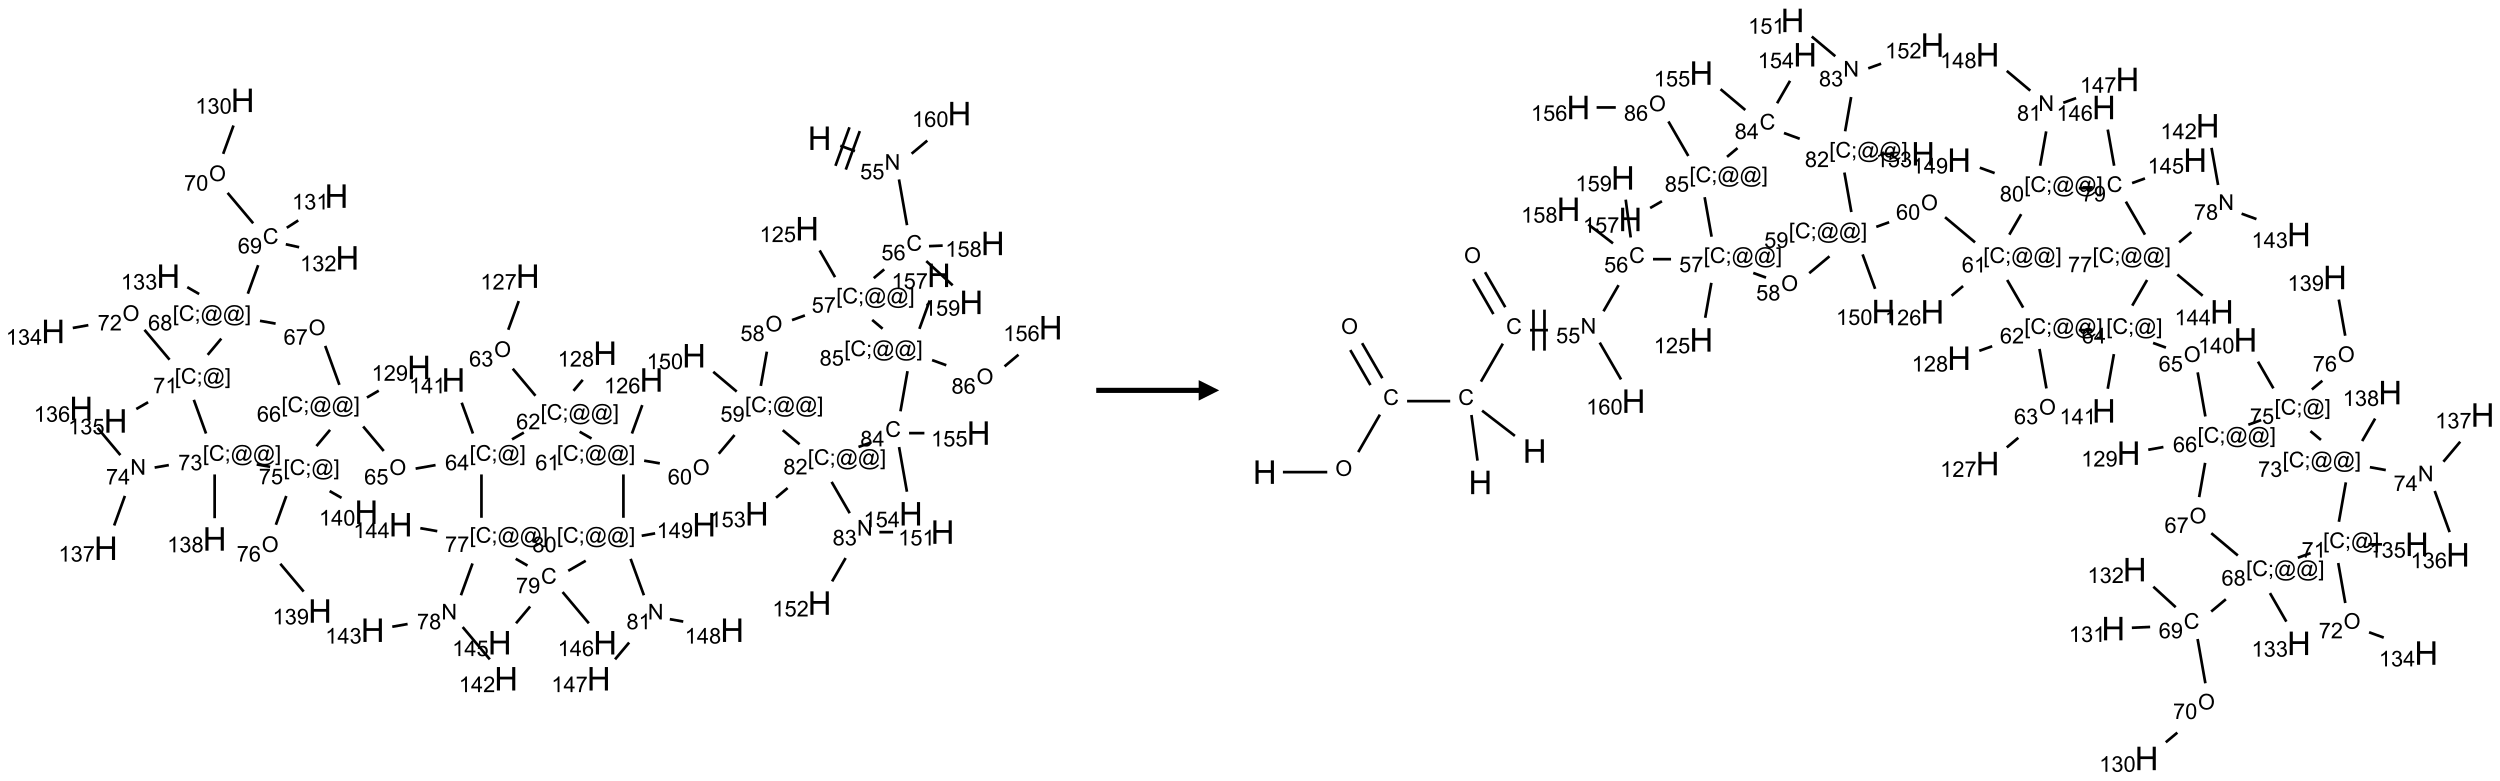 <?xml version="1.0" encoding="UTF-8"?>
<svg xmlns="http://www.w3.org/2000/svg" xmlns:xlink="http://www.w3.org/1999/xlink" width="1220" height="381" viewBox="0 0 1220 381">
<defs>
<g>
<g id="glyph-0-0">
<path d="M 2 0 L 2 -10 L 10 -10 L 10 0 Z M 2.25 -0.25 L 9.75 -0.25 L 9.75 -9.75 L 2.25 -9.75 Z M 2.25 -0.25 "/>
</g>
<g id="glyph-0-1">
<path d="M 1.281 0 L 1.281 -11.453 L 2.797 -11.453 L 2.797 -6.75 L 8.75 -6.75 L 8.75 -11.453 L 10.266 -11.453 L 10.266 0 L 8.75 0 L 8.75 -5.398 L 2.797 -5.398 L 2.797 0 Z M 1.281 0 "/>
</g>
<g id="glyph-1-0">
<path d="M 1.332 0 L 1.332 -6.668 L 6.668 -6.668 L 6.668 0 Z M 1.5 -0.168 L 6.5 -0.168 L 6.5 -6.5 L 1.5 -6.5 Z M 1.5 -0.168 "/>
</g>
<g id="glyph-1-1">
<path d="M 0.812 0 L 0.812 -7.637 L 1.848 -7.637 L 5.859 -1.641 L 5.859 -7.637 L 6.828 -7.637 L 6.828 0 L 5.793 0 L 1.781 -6 L 1.781 0 Z M 0.812 0 "/>
</g>
<g id="glyph-1-2">
<path d="M 0.441 -2 L 1.426 -2.082 C 1.5 -1.605 1.668 -1.242 1.934 -1.004 C 2.199 -0.762 2.52 -0.641 2.895 -0.641 C 3.348 -0.641 3.73 -0.812 4.043 -1.152 C 4.355 -1.492 4.512 -1.941 4.512 -2.504 C 4.512 -3.039 4.359 -3.461 4.059 -3.77 C 3.758 -4.078 3.367 -4.234 2.879 -4.234 C 2.578 -4.234 2.305 -4.164 2.062 -4.027 C 1.82 -3.891 1.629 -3.715 1.488 -3.496 L 0.609 -3.609 L 1.348 -7.531 L 5.145 -7.531 L 5.145 -6.637 L 2.098 -6.637 L 1.688 -4.582 C 2.145 -4.902 2.625 -5.062 3.129 -5.062 C 3.797 -5.062 4.359 -4.832 4.816 -4.371 C 5.277 -3.91 5.504 -3.312 5.504 -2.59 C 5.504 -1.898 5.305 -1.301 4.902 -0.797 C 4.41 -0.18 3.742 0.129 2.895 0.129 C 2.199 0.129 1.633 -0.062 1.195 -0.453 C 0.758 -0.844 0.504 -1.359 0.441 -2 Z M 0.441 -2 "/>
</g>
<g id="glyph-1-3">
<path d="M 6.27 -2.676 L 7.281 -2.422 C 7.07 -1.594 6.688 -0.961 6.137 -0.523 C 5.586 -0.086 4.914 0.129 4.121 0.129 C 3.297 0.129 2.629 -0.039 2.113 -0.371 C 1.598 -0.707 1.203 -1.191 0.934 -1.828 C 0.664 -2.465 0.531 -3.145 0.531 -3.875 C 0.531 -4.672 0.684 -5.363 0.988 -5.957 C 1.293 -6.547 1.723 -6.996 2.285 -7.305 C 2.844 -7.613 3.461 -7.766 4.137 -7.766 C 4.898 -7.766 5.543 -7.57 6.062 -7.184 C 6.582 -6.793 6.945 -6.246 7.152 -5.543 L 6.156 -5.309 C 5.98 -5.863 5.723 -6.266 5.387 -6.52 C 5.051 -6.773 4.625 -6.902 4.113 -6.902 C 3.527 -6.902 3.039 -6.762 2.645 -6.48 C 2.25 -6.199 1.973 -5.82 1.812 -5.348 C 1.652 -4.871 1.574 -4.383 1.574 -3.879 C 1.574 -3.23 1.668 -2.664 1.855 -2.18 C 2.047 -1.695 2.34 -1.332 2.738 -1.094 C 3.137 -0.855 3.57 -0.734 4.035 -0.734 C 4.602 -0.734 5.082 -0.898 5.473 -1.223 C 5.867 -1.551 6.133 -2.035 6.27 -2.676 Z M 6.27 -2.676 "/>
</g>
<g id="glyph-1-4">
<path d="M 5.309 -5.766 L 4.375 -5.691 C 4.293 -6.059 4.172 -6.328 4.02 -6.496 C 3.766 -6.762 3.453 -6.895 3.082 -6.895 C 2.785 -6.895 2.523 -6.812 2.297 -6.645 C 2 -6.43 1.77 -6.117 1.598 -5.703 C 1.43 -5.289 1.34 -4.703 1.332 -3.938 C 1.559 -4.281 1.836 -4.535 2.16 -4.703 C 2.488 -4.871 2.828 -4.953 3.188 -4.953 C 3.812 -4.953 4.344 -4.723 4.785 -4.262 C 5.223 -3.801 5.441 -3.207 5.441 -2.48 C 5.441 -2 5.34 -1.555 5.133 -1.145 C 4.926 -0.73 4.641 -0.418 4.281 -0.199 C 3.922 0.02 3.512 0.129 3.051 0.129 C 2.27 0.129 1.633 -0.156 1.141 -0.73 C 0.648 -1.305 0.402 -2.254 0.402 -3.574 C 0.402 -5.051 0.672 -6.121 1.219 -6.793 C 1.695 -7.375 2.336 -7.668 3.141 -7.668 C 3.742 -7.668 4.234 -7.5 4.617 -7.16 C 5 -6.824 5.23 -6.359 5.309 -5.766 Z M 1.48 -2.473 C 1.48 -2.152 1.547 -1.844 1.684 -1.547 C 1.82 -1.25 2.016 -1.027 2.262 -0.871 C 2.508 -0.719 2.766 -0.641 3.035 -0.641 C 3.434 -0.641 3.773 -0.801 4.059 -1.121 C 4.344 -1.441 4.484 -1.875 4.484 -2.422 C 4.484 -2.949 4.344 -3.367 4.062 -3.668 C 3.781 -3.973 3.426 -4.125 3 -4.125 C 2.578 -4.125 2.219 -3.973 1.922 -3.668 C 1.625 -3.363 1.48 -2.969 1.48 -2.473 Z M 1.48 -2.473 "/>
</g>
<g id="glyph-1-5">
<path d="M 0.723 2.121 L 0.723 -7.637 L 2.793 -7.637 L 2.793 -6.859 L 1.66 -6.859 L 1.66 1.344 L 2.793 1.344 L 2.793 2.121 Z M 0.723 2.121 "/>
</g>
<g id="glyph-1-6">
<path d="M 0.949 -4.465 L 0.949 -5.531 L 2.016 -5.531 L 2.016 -4.465 Z M 0.949 0 L 0.949 -1.066 L 2.016 -1.066 L 2.016 0 C 2.016 0.391 1.945 0.711 1.809 0.949 C 1.668 1.191 1.449 1.379 1.145 1.512 L 0.887 1.109 C 1.082 1.023 1.23 0.895 1.324 0.727 C 1.418 0.559 1.469 0.316 1.48 0 Z M 0.949 0 "/>
</g>
<g id="glyph-1-7">
<path d="M 6.047 -0.848 C 5.82 -0.59 5.57 -0.379 5.289 -0.223 C 5.008 -0.062 4.73 0.016 4.449 0.016 C 4.141 0.016 3.84 -0.074 3.547 -0.254 C 3.254 -0.434 3.02 -0.715 2.836 -1.09 C 2.652 -1.465 2.562 -1.875 2.562 -2.324 C 2.562 -2.875 2.703 -3.43 2.988 -3.98 C 3.27 -4.535 3.621 -4.953 4.043 -5.23 C 4.461 -5.508 4.871 -5.645 5.266 -5.645 C 5.566 -5.645 5.855 -5.566 6.129 -5.41 C 6.402 -5.25 6.641 -5.012 6.84 -4.688 L 7.016 -5.496 L 7.949 -5.496 L 7.199 -2 C 7.094 -1.516 7.043 -1.246 7.043 -1.191 C 7.043 -1.098 7.078 -1.02 7.148 -0.949 C 7.219 -0.883 7.305 -0.848 7.406 -0.848 C 7.59 -0.848 7.832 -0.953 8.129 -1.168 C 8.527 -1.445 8.84 -1.816 9.07 -2.285 C 9.301 -2.75 9.418 -3.234 9.418 -3.73 C 9.418 -4.309 9.27 -4.852 8.973 -5.355 C 8.676 -5.859 8.23 -6.262 7.645 -6.562 C 7.055 -6.863 6.406 -7.016 5.691 -7.016 C 4.879 -7.016 4.137 -6.824 3.465 -6.445 C 2.793 -6.066 2.273 -5.52 1.902 -4.809 C 1.535 -4.098 1.348 -3.34 1.348 -2.527 C 1.348 -1.676 1.535 -0.941 1.902 -0.328 C 2.273 0.285 2.809 0.742 3.508 1.035 C 4.207 1.328 4.984 1.473 5.832 1.473 C 6.742 1.473 7.504 1.32 8.121 1.016 C 8.734 0.711 9.195 0.34 9.5 -0.098 L 10.441 -0.098 C 10.266 0.266 9.961 0.637 9.531 1.016 C 9.102 1.395 8.59 1.695 7.996 1.914 C 7.402 2.133 6.688 2.246 5.848 2.246 C 5.078 2.246 4.367 2.145 3.715 1.949 C 3.066 1.75 2.512 1.453 2.051 1.055 C 1.594 0.656 1.25 0.199 1.016 -0.316 C 0.723 -0.973 0.578 -1.684 0.578 -2.441 C 0.578 -3.289 0.75 -4.098 1.098 -4.863 C 1.523 -5.805 2.125 -6.527 2.902 -7.027 C 3.684 -7.527 4.629 -7.777 5.738 -7.777 C 6.602 -7.777 7.375 -7.602 8.059 -7.246 C 8.746 -6.895 9.285 -6.371 9.684 -5.672 C 10.02 -5.07 10.188 -4.418 10.188 -3.715 C 10.188 -2.707 9.832 -1.812 9.125 -1.031 C 8.492 -0.328 7.801 0.02 7.051 0.02 C 6.812 0.02 6.617 -0.016 6.473 -0.09 C 6.324 -0.16 6.215 -0.266 6.145 -0.402 C 6.102 -0.488 6.066 -0.637 6.047 -0.848 Z M 3.527 -2.262 C 3.527 -1.785 3.641 -1.414 3.863 -1.152 C 4.09 -0.887 4.348 -0.754 4.641 -0.754 C 4.836 -0.754 5.039 -0.812 5.254 -0.93 C 5.469 -1.047 5.676 -1.219 5.871 -1.449 C 6.066 -1.676 6.23 -1.969 6.355 -2.32 C 6.48 -2.672 6.543 -3.027 6.543 -3.379 C 6.543 -3.852 6.426 -4.219 6.191 -4.48 C 5.957 -4.738 5.672 -4.871 5.332 -4.871 C 5.109 -4.871 4.902 -4.812 4.707 -4.699 C 4.512 -4.586 4.32 -4.406 4.137 -4.156 C 3.953 -3.906 3.805 -3.602 3.691 -3.246 C 3.582 -2.887 3.527 -2.559 3.527 -2.262 Z M 3.527 -2.262 "/>
</g>
<g id="glyph-1-8">
<path d="M 2.27 2.121 L 0.203 2.121 L 0.203 1.344 L 1.332 1.344 L 1.332 -6.859 L 0.203 -6.859 L 0.203 -7.637 L 2.27 -7.637 Z M 2.27 2.121 "/>
</g>
<g id="glyph-1-9">
<path d="M 0.504 -6.637 L 0.504 -7.535 L 5.449 -7.535 L 5.449 -6.809 C 4.961 -6.289 4.48 -5.602 4.004 -4.746 C 3.527 -3.887 3.156 -3.004 2.895 -2.098 C 2.707 -1.461 2.59 -0.762 2.535 0 L 1.574 0 C 1.582 -0.602 1.703 -1.328 1.926 -2.176 C 2.152 -3.027 2.477 -3.848 2.898 -4.637 C 3.32 -5.426 3.77 -6.094 4.246 -6.637 Z M 0.504 -6.637 "/>
</g>
<g id="glyph-1-10">
<path d="M 3.973 0 L 3.035 0 L 3.035 -5.973 C 2.809 -5.758 2.516 -5.543 2.148 -5.328 C 1.781 -5.113 1.453 -4.953 1.16 -4.844 L 1.16 -5.75 C 1.684 -5.996 2.145 -6.297 2.535 -6.645 C 2.93 -6.996 3.207 -7.336 3.371 -7.668 L 3.973 -7.668 Z M 3.973 0 "/>
</g>
<g id="glyph-1-11">
<path d="M 5.371 -0.902 L 5.371 0 L 0.324 0 C 0.316 -0.227 0.352 -0.441 0.434 -0.652 C 0.562 -0.996 0.766 -1.332 1.051 -1.668 C 1.332 -2 1.742 -2.387 2.277 -2.824 C 3.105 -3.504 3.668 -4.043 3.957 -4.441 C 4.25 -4.84 4.395 -5.215 4.395 -5.566 C 4.395 -5.938 4.262 -6.254 3.996 -6.508 C 3.73 -6.762 3.387 -6.891 2.957 -6.891 C 2.508 -6.891 2.145 -6.754 1.875 -6.484 C 1.605 -6.215 1.469 -5.84 1.465 -5.359 L 0.5 -5.457 C 0.566 -6.176 0.812 -6.727 1.246 -7.102 C 1.676 -7.477 2.254 -7.668 2.98 -7.668 C 3.711 -7.668 4.293 -7.465 4.719 -7.059 C 5.145 -6.652 5.359 -6.148 5.359 -5.547 C 5.359 -5.242 5.297 -4.941 5.172 -4.645 C 5.047 -4.352 4.84 -4.039 4.551 -3.715 C 4.262 -3.387 3.777 -2.938 3.105 -2.371 C 2.543 -1.898 2.18 -1.578 2.02 -1.41 C 1.859 -1.242 1.73 -1.07 1.625 -0.902 Z M 5.371 -0.902 "/>
</g>
<g id="glyph-1-12">
<path d="M 0.516 -3.719 C 0.516 -4.984 0.855 -5.977 1.535 -6.695 C 2.215 -7.414 3.094 -7.77 4.172 -7.77 C 4.875 -7.77 5.512 -7.602 6.078 -7.266 C 6.645 -6.93 7.074 -6.461 7.371 -5.855 C 7.668 -5.254 7.816 -4.57 7.816 -3.809 C 7.816 -3.035 7.66 -2.34 7.348 -1.73 C 7.035 -1.117 6.594 -0.656 6.02 -0.34 C 5.449 -0.027 4.828 0.129 4.168 0.129 C 3.449 0.129 2.805 -0.043 2.238 -0.391 C 1.672 -0.738 1.246 -1.211 0.953 -1.812 C 0.66 -2.414 0.516 -3.047 0.516 -3.719 Z M 1.559 -3.703 C 1.559 -2.781 1.805 -2.059 2.301 -1.527 C 2.793 -1 3.414 -0.734 4.16 -0.734 C 4.922 -0.734 5.547 -1 6.039 -1.535 C 6.531 -2.07 6.777 -2.828 6.777 -3.812 C 6.777 -4.434 6.672 -4.977 6.461 -5.441 C 6.25 -5.902 5.945 -6.262 5.539 -6.52 C 5.133 -6.773 4.68 -6.902 4.176 -6.902 C 3.461 -6.902 2.848 -6.656 2.332 -6.164 C 1.816 -5.672 1.559 -4.852 1.559 -3.703 Z M 1.559 -3.703 "/>
</g>
<g id="glyph-1-13">
<path d="M 1.887 -4.141 C 1.496 -4.281 1.207 -4.484 1.02 -4.75 C 0.832 -5.016 0.738 -5.328 0.738 -5.699 C 0.738 -6.254 0.938 -6.719 1.34 -7.098 C 1.738 -7.477 2.27 -7.668 2.934 -7.668 C 3.598 -7.668 4.137 -7.473 4.543 -7.086 C 4.949 -6.699 5.152 -6.227 5.152 -5.672 C 5.152 -5.316 5.059 -5.008 4.871 -4.746 C 4.688 -4.484 4.406 -4.281 4.027 -4.141 C 4.496 -3.988 4.852 -3.742 5.098 -3.402 C 5.34 -3.062 5.465 -2.656 5.465 -2.184 C 5.465 -1.531 5.234 -0.98 4.77 -0.535 C 4.309 -0.09 3.703 0.129 2.949 0.129 C 2.195 0.129 1.586 -0.094 1.125 -0.539 C 0.664 -0.984 0.434 -1.543 0.434 -2.207 C 0.434 -2.703 0.559 -3.121 0.809 -3.457 C 1.062 -3.793 1.422 -4.02 1.887 -4.141 Z M 1.699 -5.73 C 1.699 -5.367 1.812 -5.074 2.047 -4.844 C 2.281 -4.613 2.582 -4.5 2.953 -4.5 C 3.312 -4.5 3.609 -4.613 3.84 -4.84 C 4.07 -5.066 4.188 -5.348 4.188 -5.676 C 4.188 -6.02 4.07 -6.309 3.832 -6.543 C 3.594 -6.777 3.297 -6.895 2.941 -6.895 C 2.586 -6.895 2.289 -6.781 2.051 -6.551 C 1.816 -6.324 1.699 -6.047 1.699 -5.73 Z M 1.395 -2.203 C 1.395 -1.938 1.461 -1.676 1.586 -1.426 C 1.711 -1.176 1.902 -0.984 2.152 -0.848 C 2.402 -0.711 2.672 -0.641 2.957 -0.641 C 3.406 -0.641 3.777 -0.785 4.066 -1.074 C 4.359 -1.363 4.504 -1.727 4.504 -2.172 C 4.504 -2.625 4.355 -2.996 4.055 -3.293 C 3.754 -3.586 3.379 -3.734 2.926 -3.734 C 2.484 -3.734 2.121 -3.59 1.832 -3.297 C 1.543 -3.004 1.395 -2.641 1.395 -2.203 Z M 1.395 -2.203 "/>
</g>
<g id="glyph-1-14">
<path d="M 0.582 -1.766 L 1.484 -1.848 C 1.562 -1.426 1.707 -1.117 1.922 -0.926 C 2.137 -0.734 2.414 -0.641 2.75 -0.641 C 3.039 -0.641 3.289 -0.707 3.508 -0.84 C 3.727 -0.973 3.902 -1.148 4.043 -1.367 C 4.18 -1.586 4.297 -1.887 4.391 -2.262 C 4.484 -2.637 4.531 -3.016 4.531 -3.406 C 4.531 -3.449 4.531 -3.512 4.527 -3.594 C 4.34 -3.297 4.082 -3.055 3.758 -2.867 C 3.434 -2.68 3.082 -2.59 2.703 -2.59 C 2.07 -2.59 1.535 -2.816 1.098 -3.277 C 0.66 -3.734 0.441 -4.34 0.441 -5.09 C 0.441 -5.863 0.672 -6.484 1.129 -6.957 C 1.586 -7.43 2.156 -7.668 2.844 -7.668 C 3.34 -7.668 3.793 -7.531 4.207 -7.266 C 4.617 -7 4.93 -6.617 5.145 -6.121 C 5.355 -5.629 5.465 -4.91 5.465 -3.973 C 5.465 -2.996 5.359 -2.223 5.145 -1.645 C 4.934 -1.066 4.617 -0.625 4.199 -0.324 C 3.781 -0.02 3.293 0.129 2.73 0.129 C 2.133 0.129 1.645 -0.035 1.266 -0.367 C 0.887 -0.699 0.66 -1.164 0.582 -1.766 Z M 4.422 -5.137 C 4.422 -5.676 4.277 -6.102 3.992 -6.418 C 3.707 -6.734 3.359 -6.891 2.957 -6.891 C 2.543 -6.891 2.18 -6.719 1.871 -6.379 C 1.562 -6.039 1.406 -5.598 1.406 -5.059 C 1.406 -4.57 1.555 -4.176 1.848 -3.871 C 2.141 -3.566 2.5 -3.418 2.934 -3.418 C 3.367 -3.418 3.723 -3.57 4.004 -3.871 C 4.281 -4.176 4.422 -4.598 4.422 -5.137 Z M 4.422 -5.137 "/>
</g>
<g id="glyph-1-15">
<path d="M 0.441 -3.766 C 0.441 -4.668 0.535 -5.395 0.723 -5.945 C 0.906 -6.496 1.184 -6.922 1.551 -7.219 C 1.918 -7.516 2.375 -7.668 2.934 -7.668 C 3.344 -7.668 3.703 -7.586 4.012 -7.418 C 4.32 -7.254 4.574 -7.016 4.777 -6.707 C 4.977 -6.395 5.137 -6.016 5.25 -5.57 C 5.363 -5.125 5.422 -4.523 5.422 -3.766 C 5.422 -2.871 5.328 -2.148 5.145 -1.598 C 4.961 -1.047 4.688 -0.621 4.32 -0.32 C 3.953 -0.02 3.492 0.129 2.934 0.129 C 2.195 0.129 1.617 -0.133 1.199 -0.66 C 0.695 -1.297 0.441 -2.332 0.441 -3.766 Z M 1.406 -3.766 C 1.406 -2.512 1.555 -1.68 1.848 -1.262 C 2.141 -0.848 2.5 -0.641 2.934 -0.641 C 3.363 -0.641 3.727 -0.848 4.02 -1.266 C 4.312 -1.684 4.457 -2.516 4.457 -3.766 C 4.457 -5.023 4.312 -5.859 4.02 -6.27 C 3.727 -6.684 3.359 -6.891 2.922 -6.891 C 2.492 -6.891 2.148 -6.707 1.891 -6.344 C 1.566 -5.879 1.406 -5.02 1.406 -3.766 Z M 1.406 -3.766 "/>
</g>
<g id="glyph-1-16">
<path d="M 0.449 -2.016 L 1.387 -2.141 C 1.492 -1.609 1.676 -1.227 1.934 -0.992 C 2.191 -0.758 2.508 -0.641 2.879 -0.641 C 3.32 -0.641 3.695 -0.793 3.996 -1.098 C 4.301 -1.402 4.453 -1.781 4.453 -2.234 C 4.453 -2.664 4.312 -3.02 4.031 -3.301 C 3.75 -3.578 3.391 -3.719 2.957 -3.719 C 2.781 -3.719 2.562 -3.684 2.297 -3.613 L 2.402 -4.438 C 2.465 -4.43 2.516 -4.426 2.551 -4.426 C 2.949 -4.426 3.312 -4.531 3.629 -4.738 C 3.949 -4.949 4.109 -5.27 4.109 -5.703 C 4.109 -6.047 3.992 -6.332 3.762 -6.559 C 3.527 -6.785 3.227 -6.895 2.859 -6.895 C 2.496 -6.895 2.191 -6.781 1.949 -6.551 C 1.707 -6.324 1.547 -5.98 1.48 -5.52 L 0.543 -5.688 C 0.656 -6.316 0.918 -6.805 1.324 -7.148 C 1.73 -7.492 2.234 -7.668 2.84 -7.668 C 3.254 -7.668 3.641 -7.578 3.988 -7.398 C 4.34 -7.219 4.609 -6.977 4.793 -6.668 C 4.98 -6.359 5.074 -6.031 5.074 -5.684 C 5.074 -5.352 4.984 -5.051 4.809 -4.781 C 4.629 -4.512 4.367 -4.297 4.02 -4.137 C 4.473 -4.031 4.824 -3.816 5.074 -3.488 C 5.324 -3.16 5.449 -2.75 5.449 -2.254 C 5.449 -1.59 5.203 -1.023 4.719 -0.559 C 4.234 -0.098 3.617 0.137 2.875 0.137 C 2.203 0.137 1.648 -0.062 1.207 -0.465 C 0.762 -0.863 0.512 -1.379 0.449 -2.016 Z M 0.449 -2.016 "/>
</g>
<g id="glyph-1-17">
<path d="M 3.449 0 L 3.449 -1.828 L 0.137 -1.828 L 0.137 -2.688 L 3.621 -7.637 L 4.387 -7.637 L 4.387 -2.688 L 5.418 -2.688 L 5.418 -1.828 L 4.387 -1.828 L 4.387 0 Z M 3.449 -2.688 L 3.449 -6.129 L 1.059 -2.688 Z M 3.449 -2.688 "/>
</g>
</g>
</defs>
<path fill="none" stroke-width="0.033" stroke-linecap="butt" stroke-linejoin="miter" stroke="rgb(0%, 0%, 0%)" stroke-opacity="1" stroke-miterlimit="10" d="M 9.603 0.554 L 9.782 0.619 " transform="matrix(40, 0, 0, 40, 25.947, 48.965)"/>
<path fill="none" stroke-width="0.033" stroke-linecap="butt" stroke-linejoin="miter" stroke="rgb(0%, 0%, 0%)" stroke-opacity="1" stroke-miterlimit="10" d="M 9.67 0.845 L 9.841 0.375 " transform="matrix(40, 0, 0, 40, 25.947, 48.965)"/>
<path fill="none" stroke-width="0.033" stroke-linecap="butt" stroke-linejoin="miter" stroke="rgb(0%, 0%, 0%)" stroke-opacity="1" stroke-miterlimit="10" d="M 9.544 0.799 L 9.715 0.329 " transform="matrix(40, 0, 0, 40, 25.947, 48.965)"/>
<path fill="none" stroke-width="0.033" stroke-linecap="butt" stroke-linejoin="miter" stroke="rgb(0%, 0%, 0%)" stroke-opacity="1" stroke-miterlimit="10" d="M 10.319 0.965 L 10.417 1.523 " transform="matrix(40, 0, 0, 40, 25.947, 48.965)"/>
<path fill="none" stroke-width="0.033" stroke-linecap="butt" stroke-linejoin="miter" stroke="rgb(0%, 0%, 0%)" stroke-opacity="1" stroke-miterlimit="10" d="M 10.139 2.062 L 10.011 2.169 " transform="matrix(40, 0, 0, 40, 25.947, 48.965)"/>
<path fill="none" stroke-width="0.033" stroke-linecap="butt" stroke-linejoin="miter" stroke="rgb(0%, 0%, 0%)" stroke-opacity="1" stroke-miterlimit="10" d="M 9.539 2.157 L 9.351 1.831 " transform="matrix(40, 0, 0, 40, 25.947, 48.965)"/>
<path fill="none" stroke-width="0.033" stroke-linecap="butt" stroke-linejoin="miter" stroke="rgb(0%, 0%, 0%)" stroke-opacity="1" stroke-miterlimit="10" d="M 9.171 2.624 L 9.014 2.681 " transform="matrix(40, 0, 0, 40, 25.947, 48.965)"/>
<path fill="none" stroke-width="0.033" stroke-linecap="butt" stroke-linejoin="miter" stroke="rgb(0%, 0%, 0%)" stroke-opacity="1" stroke-miterlimit="10" d="M 8.707 3.066 L 8.633 3.484 " transform="matrix(40, 0, 0, 40, 25.947, 48.965)"/>
<path fill="none" stroke-width="0.033" stroke-linecap="butt" stroke-linejoin="miter" stroke="rgb(0%, 0%, 0%)" stroke-opacity="1" stroke-miterlimit="10" d="M 8.313 4.083 L 8.12 4.312 " transform="matrix(40, 0, 0, 40, 25.947, 48.965)"/>
<path fill="none" stroke-width="0.033" stroke-linecap="butt" stroke-linejoin="miter" stroke="rgb(0%, 0%, 0%)" stroke-opacity="1" stroke-miterlimit="10" d="M 7.401 4.429 L 7.21 4.396 " transform="matrix(40, 0, 0, 40, 25.947, 48.965)"/>
<path fill="none" stroke-width="0.033" stroke-linecap="butt" stroke-linejoin="miter" stroke="rgb(0%, 0%, 0%)" stroke-opacity="1" stroke-miterlimit="10" d="M 7.061 4.065 L 7.187 3.718 " transform="matrix(40, 0, 0, 40, 25.947, 48.965)"/>
<path fill="none" stroke-width="0.033" stroke-linecap="butt" stroke-linejoin="miter" stroke="rgb(0%, 0%, 0%)" stroke-opacity="1" stroke-miterlimit="10" d="M 6.568 4.126 L 6.423 4.043 " transform="matrix(40, 0, 0, 40, 25.947, 48.965)"/>
<path fill="none" stroke-width="0.033" stroke-linecap="butt" stroke-linejoin="miter" stroke="rgb(0%, 0%, 0%)" stroke-opacity="1" stroke-miterlimit="10" d="M 5.884 3.604 L 5.607 3.274 " transform="matrix(40, 0, 0, 40, 25.947, 48.965)"/>
<path fill="none" stroke-width="0.033" stroke-linecap="butt" stroke-linejoin="miter" stroke="rgb(0%, 0%, 0%)" stroke-opacity="1" stroke-miterlimit="10" d="M 5.552 2.799 L 5.68 2.449 " transform="matrix(40, 0, 0, 40, 25.947, 48.965)"/>
<path fill="none" stroke-width="0.033" stroke-linecap="butt" stroke-linejoin="miter" stroke="rgb(0%, 0%, 0%)" stroke-opacity="1" stroke-miterlimit="10" d="M 6.348 3.544 L 6.461 3.41 " transform="matrix(40, 0, 0, 40, 25.947, 48.965)"/>
<path fill="none" stroke-width="0.033" stroke-linecap="butt" stroke-linejoin="miter" stroke="rgb(0%, 0%, 0%)" stroke-opacity="1" stroke-miterlimit="10" d="M 5.742 4.053 L 5.598 4.136 " transform="matrix(40, 0, 0, 40, 25.947, 48.965)"/>
<path fill="none" stroke-width="0.033" stroke-linecap="butt" stroke-linejoin="miter" stroke="rgb(0%, 0%, 0%)" stroke-opacity="1" stroke-miterlimit="10" d="M 4.665 4.45 L 4.422 4.493 " transform="matrix(40, 0, 0, 40, 25.947, 48.965)"/>
<path fill="none" stroke-width="0.033" stroke-linecap="butt" stroke-linejoin="miter" stroke="rgb(0%, 0%, 0%)" stroke-opacity="1" stroke-miterlimit="10" d="M 4.033 4.278 L 3.782 3.979 " transform="matrix(40, 0, 0, 40, 25.947, 48.965)"/>
<path fill="none" stroke-width="0.033" stroke-linecap="butt" stroke-linejoin="miter" stroke="rgb(0%, 0%, 0%)" stroke-opacity="1" stroke-miterlimit="10" d="M 3.828 3.626 L 3.972 3.542 " transform="matrix(40, 0, 0, 40, 25.947, 48.965)"/>
<path fill="none" stroke-width="0.033" stroke-linecap="butt" stroke-linejoin="miter" stroke="rgb(0%, 0%, 0%)" stroke-opacity="1" stroke-miterlimit="10" d="M 3.492 3.471 L 3.319 2.996 " transform="matrix(40, 0, 0, 40, 25.947, 48.965)"/>
<path fill="none" stroke-width="0.033" stroke-linecap="butt" stroke-linejoin="miter" stroke="rgb(0%, 0%, 0%)" stroke-opacity="1" stroke-miterlimit="10" d="M 2.714 2.724 L 2.523 2.69 " transform="matrix(40, 0, 0, 40, 25.947, 48.965)"/>
<path fill="none" stroke-width="0.033" stroke-linecap="butt" stroke-linejoin="miter" stroke="rgb(0%, 0%, 0%)" stroke-opacity="1" stroke-miterlimit="10" d="M 2.375 2.359 L 2.501 2.011 " transform="matrix(40, 0, 0, 40, 25.947, 48.965)"/>
<path fill="none" stroke-width="0.033" stroke-linecap="butt" stroke-linejoin="miter" stroke="rgb(0%, 0%, 0%)" stroke-opacity="1" stroke-miterlimit="10" d="M 2.44 1.5 L 2.128 1.129 " transform="matrix(40, 0, 0, 40, 25.947, 48.965)"/>
<path fill="none" stroke-width="0.033" stroke-linecap="butt" stroke-linejoin="miter" stroke="rgb(0%, 0%, 0%)" stroke-opacity="1" stroke-miterlimit="10" d="M 2.074 0.653 L 2.2 0.307 " transform="matrix(40, 0, 0, 40, 25.947, 48.965)"/>
<path fill="none" stroke-width="0.033" stroke-linecap="butt" stroke-linejoin="miter" stroke="rgb(0%, 0%, 0%)" stroke-opacity="1" stroke-miterlimit="10" d="M 2.85 1.555 L 2.99 1.465 " transform="matrix(40, 0, 0, 40, 25.947, 48.965)"/>
<path fill="none" stroke-width="0.033" stroke-linecap="butt" stroke-linejoin="miter" stroke="rgb(0%, 0%, 0%)" stroke-opacity="1" stroke-miterlimit="10" d="M 2.838 1.756 L 3.001 1.792 " transform="matrix(40, 0, 0, 40, 25.947, 48.965)"/>
<path fill="none" stroke-width="0.033" stroke-linecap="butt" stroke-linejoin="miter" stroke="rgb(0%, 0%, 0%)" stroke-opacity="1" stroke-miterlimit="10" d="M 1.781 2.363 L 1.636 2.279 " transform="matrix(40, 0, 0, 40, 25.947, 48.965)"/>
<path fill="none" stroke-width="0.033" stroke-linecap="butt" stroke-linejoin="miter" stroke="rgb(0%, 0%, 0%)" stroke-opacity="1" stroke-miterlimit="10" d="M 2.051 2.907 L 1.885 3.105 " transform="matrix(40, 0, 0, 40, 25.947, 48.965)"/>
<path fill="none" stroke-width="0.033" stroke-linecap="butt" stroke-linejoin="miter" stroke="rgb(0%, 0%, 0%)" stroke-opacity="1" stroke-miterlimit="10" d="M 1.42 3.164 L 1.114 2.8 " transform="matrix(40, 0, 0, 40, 25.947, 48.965)"/>
<path fill="none" stroke-width="0.033" stroke-linecap="butt" stroke-linejoin="miter" stroke="rgb(0%, 0%, 0%)" stroke-opacity="1" stroke-miterlimit="10" d="M 0.429 2.743 L 0.239 2.777 " transform="matrix(40, 0, 0, 40, 25.947, 48.965)"/>
<path fill="none" stroke-width="0.033" stroke-linecap="butt" stroke-linejoin="miter" stroke="rgb(0%, 0%, 0%)" stroke-opacity="1" stroke-miterlimit="10" d="M 1.158 3.683 L 1.014 3.766 " transform="matrix(40, 0, 0, 40, 25.947, 48.965)"/>
<path fill="none" stroke-width="0.033" stroke-linecap="butt" stroke-linejoin="miter" stroke="rgb(0%, 0%, 0%)" stroke-opacity="1" stroke-miterlimit="10" d="M 1.716 3.654 L 1.865 4.065 " transform="matrix(40, 0, 0, 40, 25.947, 48.965)"/>
<path fill="none" stroke-width="0.033" stroke-linecap="butt" stroke-linejoin="miter" stroke="rgb(0%, 0%, 0%)" stroke-opacity="1" stroke-miterlimit="10" d="M 1.411 4.45 L 1.238 4.48 " transform="matrix(40, 0, 0, 40, 25.947, 48.965)"/>
<path fill="none" stroke-width="0.033" stroke-linecap="butt" stroke-linejoin="miter" stroke="rgb(0%, 0%, 0%)" stroke-opacity="1" stroke-miterlimit="10" d="M 0.82 4.328 L 0.541 3.996 " transform="matrix(40, 0, 0, 40, 25.947, 48.965)"/>
<path fill="none" stroke-width="0.033" stroke-linecap="butt" stroke-linejoin="miter" stroke="rgb(0%, 0%, 0%)" stroke-opacity="1" stroke-miterlimit="10" d="M 0.875 4.826 L 0.744 5.187 " transform="matrix(40, 0, 0, 40, 25.947, 48.965)"/>
<path fill="none" stroke-width="0.033" stroke-linecap="butt" stroke-linejoin="miter" stroke="rgb(0%, 0%, 0%)" stroke-opacity="1" stroke-miterlimit="10" d="M 1.97 4.564 L 1.97 5.098 " transform="matrix(40, 0, 0, 40, 25.947, 48.965)"/>
<path fill="none" stroke-width="0.033" stroke-linecap="butt" stroke-linejoin="miter" stroke="rgb(0%, 0%, 0%)" stroke-opacity="1" stroke-miterlimit="10" d="M 2.483 4.442 L 2.647 4.471 " transform="matrix(40, 0, 0, 40, 25.947, 48.965)"/>
<path fill="none" stroke-width="0.033" stroke-linecap="butt" stroke-linejoin="miter" stroke="rgb(0%, 0%, 0%)" stroke-opacity="1" stroke-miterlimit="10" d="M 3.212 4.218 L 3.378 4.02 " transform="matrix(40, 0, 0, 40, 25.947, 48.965)"/>
<path fill="none" stroke-width="0.033" stroke-linecap="butt" stroke-linejoin="miter" stroke="rgb(0%, 0%, 0%)" stroke-opacity="1" stroke-miterlimit="10" d="M 2.844 4.827 L 2.717 5.178 " transform="matrix(40, 0, 0, 40, 25.947, 48.965)"/>
<path fill="none" stroke-width="0.033" stroke-linecap="butt" stroke-linejoin="miter" stroke="rgb(0%, 0%, 0%)" stroke-opacity="1" stroke-miterlimit="10" d="M 2.771 5.654 L 3.056 5.993 " transform="matrix(40, 0, 0, 40, 25.947, 48.965)"/>
<path fill="none" stroke-width="0.033" stroke-linecap="butt" stroke-linejoin="miter" stroke="rgb(0%, 0%, 0%)" stroke-opacity="1" stroke-miterlimit="10" d="M 3.373 4.767 L 3.518 4.85 " transform="matrix(40, 0, 0, 40, 25.947, 48.965)"/>
<path fill="none" stroke-width="0.033" stroke-linecap="butt" stroke-linejoin="miter" stroke="rgb(0%, 0%, 0%)" stroke-opacity="1" stroke-miterlimit="10" d="M 5.121 4.065 L 4.984 3.689 " transform="matrix(40, 0, 0, 40, 25.947, 48.965)"/>
<path fill="none" stroke-width="0.033" stroke-linecap="butt" stroke-linejoin="miter" stroke="rgb(0%, 0%, 0%)" stroke-opacity="1" stroke-miterlimit="10" d="M 5.225 4.564 L 5.225 5.093 " transform="matrix(40, 0, 0, 40, 25.947, 48.965)"/>
<path fill="none" stroke-width="0.033" stroke-linecap="butt" stroke-linejoin="miter" stroke="rgb(0%, 0%, 0%)" stroke-opacity="1" stroke-miterlimit="10" d="M 5.116 5.65 L 4.975 6.038 " transform="matrix(40, 0, 0, 40, 25.947, 48.965)"/>
<path fill="none" stroke-width="0.033" stroke-linecap="butt" stroke-linejoin="miter" stroke="rgb(0%, 0%, 0%)" stroke-opacity="1" stroke-miterlimit="10" d="M 4.996 6.426 L 5.327 6.82 " transform="matrix(40, 0, 0, 40, 25.947, 48.965)"/>
<path fill="none" stroke-width="0.033" stroke-linecap="butt" stroke-linejoin="miter" stroke="rgb(0%, 0%, 0%)" stroke-opacity="1" stroke-miterlimit="10" d="M 4.324 6.389 L 4.137 6.422 " transform="matrix(40, 0, 0, 40, 25.947, 48.965)"/>
<path fill="none" stroke-width="0.033" stroke-linecap="butt" stroke-linejoin="miter" stroke="rgb(0%, 0%, 0%)" stroke-opacity="1" stroke-miterlimit="10" d="M 4.686 5.256 L 4.479 5.22 " transform="matrix(40, 0, 0, 40, 25.947, 48.965)"/>
<path fill="none" stroke-width="0.033" stroke-linecap="butt" stroke-linejoin="miter" stroke="rgb(0%, 0%, 0%)" stroke-opacity="1" stroke-miterlimit="10" d="M 5.643 5.593 L 5.787 5.676 " transform="matrix(40, 0, 0, 40, 25.947, 48.965)"/>
<path fill="none" stroke-width="0.033" stroke-linecap="butt" stroke-linejoin="miter" stroke="rgb(0%, 0%, 0%)" stroke-opacity="1" stroke-miterlimit="10" d="M 5.819 6.175 L 5.647 6.38 " transform="matrix(40, 0, 0, 40, 25.947, 48.965)"/>
<path fill="none" stroke-width="0.033" stroke-linecap="butt" stroke-linejoin="miter" stroke="rgb(0%, 0%, 0%)" stroke-opacity="1" stroke-miterlimit="10" d="M 6.215 5.999 L 6.535 6.38 " transform="matrix(40, 0, 0, 40, 25.947, 48.965)"/>
<path fill="none" stroke-width="0.033" stroke-linecap="butt" stroke-linejoin="miter" stroke="rgb(0%, 0%, 0%)" stroke-opacity="1" stroke-miterlimit="10" d="M 6.284 5.74 L 6.497 5.617 " transform="matrix(40, 0, 0, 40, 25.947, 48.965)"/>
<path fill="none" stroke-width="0.033" stroke-linecap="butt" stroke-linejoin="miter" stroke="rgb(0%, 0%, 0%)" stroke-opacity="1" stroke-miterlimit="10" d="M 6.957 5.093 L 6.957 4.564 " transform="matrix(40, 0, 0, 40, 25.947, 48.965)"/>
<path fill="none" stroke-width="0.033" stroke-linecap="butt" stroke-linejoin="miter" stroke="rgb(0%, 0%, 0%)" stroke-opacity="1" stroke-miterlimit="10" d="M 7.045 5.594 L 7.207 6.038 " transform="matrix(40, 0, 0, 40, 25.947, 48.965)"/>
<path fill="none" stroke-width="0.033" stroke-linecap="butt" stroke-linejoin="miter" stroke="rgb(0%, 0%, 0%)" stroke-opacity="1" stroke-miterlimit="10" d="M 7.027 6.615 L 6.855 6.82 " transform="matrix(40, 0, 0, 40, 25.947, 48.965)"/>
<path fill="none" stroke-width="0.033" stroke-linecap="butt" stroke-linejoin="miter" stroke="rgb(0%, 0%, 0%)" stroke-opacity="1" stroke-miterlimit="10" d="M 7.523 6.33 L 7.687 6.359 " transform="matrix(40, 0, 0, 40, 25.947, 48.965)"/>
<path fill="none" stroke-width="0.033" stroke-linecap="butt" stroke-linejoin="miter" stroke="rgb(0%, 0%, 0%)" stroke-opacity="1" stroke-miterlimit="10" d="M 7.18 5.312 L 7.344 5.283 " transform="matrix(40, 0, 0, 40, 25.947, 48.965)"/>
<path fill="none" stroke-width="0.033" stroke-linecap="butt" stroke-linejoin="miter" stroke="rgb(0%, 0%, 0%)" stroke-opacity="1" stroke-miterlimit="10" d="M 8.339 3.553 L 8.053 3.312 " transform="matrix(40, 0, 0, 40, 25.947, 48.965)"/>
<path fill="none" stroke-width="0.033" stroke-linecap="butt" stroke-linejoin="miter" stroke="rgb(0%, 0%, 0%)" stroke-opacity="1" stroke-miterlimit="10" d="M 8.901 4.024 L 9.106 4.196 " transform="matrix(40, 0, 0, 40, 25.947, 48.965)"/>
<path fill="none" stroke-width="0.033" stroke-linecap="butt" stroke-linejoin="miter" stroke="rgb(0%, 0%, 0%)" stroke-opacity="1" stroke-miterlimit="10" d="M 9.497 4.655 L 9.718 5.037 " transform="matrix(40, 0, 0, 40, 25.947, 48.965)"/>
<path fill="none" stroke-width="0.033" stroke-linecap="butt" stroke-linejoin="miter" stroke="rgb(0%, 0%, 0%)" stroke-opacity="1" stroke-miterlimit="10" d="M 10.08 5.268 L 10.247 5.268 " transform="matrix(40, 0, 0, 40, 25.947, 48.965)"/>
<path fill="none" stroke-width="0.033" stroke-linecap="butt" stroke-linejoin="miter" stroke="rgb(0%, 0%, 0%)" stroke-opacity="1" stroke-miterlimit="10" d="M 9.668 5.584 L 9.503 5.869 " transform="matrix(40, 0, 0, 40, 25.947, 48.965)"/>
<path fill="none" stroke-width="0.033" stroke-linecap="butt" stroke-linejoin="miter" stroke="rgb(0%, 0%, 0%)" stroke-opacity="1" stroke-miterlimit="10" d="M 8.96 4.73 L 8.819 4.848 " transform="matrix(40, 0, 0, 40, 25.947, 48.965)"/>
<path fill="none" stroke-width="0.033" stroke-linecap="butt" stroke-linejoin="miter" stroke="rgb(0%, 0%, 0%)" stroke-opacity="1" stroke-miterlimit="10" d="M 9.825 4.229 L 9.982 4.172 " transform="matrix(40, 0, 0, 40, 25.947, 48.965)"/>
<path fill="none" stroke-width="0.033" stroke-linecap="butt" stroke-linejoin="miter" stroke="rgb(0%, 0%, 0%)" stroke-opacity="1" stroke-miterlimit="10" d="M 10.32 4.23 L 10.416 4.775 " transform="matrix(40, 0, 0, 40, 25.947, 48.965)"/>
<path fill="none" stroke-width="0.033" stroke-linecap="butt" stroke-linejoin="miter" stroke="rgb(0%, 0%, 0%)" stroke-opacity="1" stroke-miterlimit="10" d="M 10.442 4.06 L 10.629 4.06 " transform="matrix(40, 0, 0, 40, 25.947, 48.965)"/>
<path fill="none" stroke-width="0.033" stroke-linecap="butt" stroke-linejoin="miter" stroke="rgb(0%, 0%, 0%)" stroke-opacity="1" stroke-miterlimit="10" d="M 10.337 3.794 L 10.423 3.304 " transform="matrix(40, 0, 0, 40, 25.947, 48.965)"/>
<path fill="none" stroke-width="0.033" stroke-linecap="butt" stroke-linejoin="miter" stroke="rgb(0%, 0%, 0%)" stroke-opacity="1" stroke-miterlimit="10" d="M 10.119 2.786 L 9.992 2.679 " transform="matrix(40, 0, 0, 40, 25.947, 48.965)"/>
<path fill="none" stroke-width="0.033" stroke-linecap="butt" stroke-linejoin="miter" stroke="rgb(0%, 0%, 0%)" stroke-opacity="1" stroke-miterlimit="10" d="M 10.723 3.169 L 10.896 3.232 " transform="matrix(40, 0, 0, 40, 25.947, 48.965)"/>
<path fill="none" stroke-width="0.033" stroke-linecap="butt" stroke-linejoin="miter" stroke="rgb(0%, 0%, 0%)" stroke-opacity="1" stroke-miterlimit="10" d="M 11.607 3.246 L 11.777 3.103 " transform="matrix(40, 0, 0, 40, 25.947, 48.965)"/>
<path fill="none" stroke-width="0.033" stroke-linecap="butt" stroke-linejoin="miter" stroke="rgb(0%, 0%, 0%)" stroke-opacity="1" stroke-miterlimit="10" d="M 10.568 2.788 L 10.694 2.442 " transform="matrix(40, 0, 0, 40, 25.947, 48.965)"/>
<path fill="none" stroke-width="0.033" stroke-linecap="butt" stroke-linejoin="miter" stroke="rgb(0%, 0%, 0%)" stroke-opacity="1" stroke-miterlimit="10" d="M 10.685 1.779 L 10.852 1.772 " transform="matrix(40, 0, 0, 40, 25.947, 48.965)"/>
<path fill="none" stroke-width="0.033" stroke-linecap="butt" stroke-linejoin="miter" stroke="rgb(0%, 0%, 0%)" stroke-opacity="1" stroke-miterlimit="10" d="M 10.652 1.961 L 10.974 2.257 " transform="matrix(40, 0, 0, 40, 25.947, 48.965)"/>
<path fill="none" stroke-width="0.033" stroke-linecap="butt" stroke-linejoin="miter" stroke="rgb(0%, 0%, 0%)" stroke-opacity="1" stroke-miterlimit="10" d="M 10.473 0.651 L 10.664 0.491 " transform="matrix(40, 0, 0, 40, 25.947, 48.965)"/>
<g fill="rgb(0%, 0%, 0%)" fill-opacity="1">
<use xlink:href="#glyph-0-1" x="394.195" y="73.184"/>
</g>
<g fill="rgb(0%, 0%, 0%)" fill-opacity="1">
<use xlink:href="#glyph-1-1" x="431.68" y="82.852"/>
</g>
<g fill="rgb(0%, 0%, 0%)" fill-opacity="1">
<use xlink:href="#glyph-1-2" x="419.719" y="87.488"/>
<use xlink:href="#glyph-1-2" x="425.651" y="87.488"/>
</g>
<g fill="rgb(0%, 0%, 0%)" fill-opacity="1">
<use xlink:href="#glyph-1-3" x="442.281" y="122.375"/>
</g>
<g fill="rgb(0%, 0%, 0%)" fill-opacity="1">
<use xlink:href="#glyph-1-2" x="430.102" y="127.012"/>
<use xlink:href="#glyph-1-4" x="436.034" y="127.012"/>
</g>
<g fill="rgb(0%, 0%, 0%)" fill-opacity="1">
<use xlink:href="#glyph-1-5" x="408.07" y="148.094"/>
<use xlink:href="#glyph-1-3" x="411.034" y="148.094"/>
<use xlink:href="#glyph-1-6" x="418.737" y="148.094"/>
<use xlink:href="#glyph-1-7" x="421.701" y="148.094"/>
<use xlink:href="#glyph-1-7" x="432.529" y="148.094"/>
<use xlink:href="#glyph-1-8" x="443.357" y="148.094"/>
</g>
<g fill="rgb(0%, 0%, 0%)" fill-opacity="1">
<use xlink:href="#glyph-1-2" x="396.082" y="152.594"/>
<use xlink:href="#glyph-1-9" x="402.014" y="152.594"/>
</g>
<g fill="rgb(0%, 0%, 0%)" fill-opacity="1">
<use xlink:href="#glyph-0-1" x="388.086" y="117.328"/>
</g>
<g fill="rgb(0%, 0%, 0%)" fill-opacity="1">
<use xlink:href="#glyph-1-10" x="370.664" y="118.121"/>
<use xlink:href="#glyph-1-11" x="376.596" y="118.121"/>
<use xlink:href="#glyph-1-2" x="382.529" y="118.121"/>
</g>
<g fill="rgb(0%, 0%, 0%)" fill-opacity="1">
<use xlink:href="#glyph-1-12" x="373.516" y="161.773"/>
</g>
<g fill="rgb(0%, 0%, 0%)" fill-opacity="1">
<use xlink:href="#glyph-1-2" x="361.301" y="166.402"/>
<use xlink:href="#glyph-1-13" x="367.233" y="166.402"/>
</g>
<g fill="rgb(0%, 0%, 0%)" fill-opacity="1">
<use xlink:href="#glyph-1-5" x="363.539" y="201.168"/>
<use xlink:href="#glyph-1-3" x="366.503" y="201.168"/>
<use xlink:href="#glyph-1-6" x="374.206" y="201.168"/>
<use xlink:href="#glyph-1-7" x="377.169" y="201.168"/>
<use xlink:href="#glyph-1-7" x="387.997" y="201.168"/>
<use xlink:href="#glyph-1-8" x="398.826" y="201.168"/>
</g>
<g fill="rgb(0%, 0%, 0%)" fill-opacity="1">
<use xlink:href="#glyph-1-2" x="351.531" y="205.797"/>
<use xlink:href="#glyph-1-14" x="357.464" y="205.797"/>
</g>
<g fill="rgb(0%, 0%, 0%)" fill-opacity="1">
<use xlink:href="#glyph-1-12" x="338.035" y="231.805"/>
</g>
<g fill="rgb(0%, 0%, 0%)" fill-opacity="1">
<use xlink:href="#glyph-1-4" x="325.863" y="236.438"/>
<use xlink:href="#glyph-1-15" x="331.796" y="236.438"/>
</g>
<g fill="rgb(0%, 0%, 0%)" fill-opacity="1">
<use xlink:href="#glyph-1-5" x="271.727" y="224.863"/>
<use xlink:href="#glyph-1-3" x="274.69" y="224.863"/>
<use xlink:href="#glyph-1-6" x="282.393" y="224.863"/>
<use xlink:href="#glyph-1-7" x="285.357" y="224.863"/>
<use xlink:href="#glyph-1-7" x="296.185" y="224.863"/>
<use xlink:href="#glyph-1-8" x="307.013" y="224.863"/>
</g>
<g fill="rgb(0%, 0%, 0%)" fill-opacity="1">
<use xlink:href="#glyph-1-4" x="261.211" y="229.492"/>
<use xlink:href="#glyph-1-10" x="267.143" y="229.492"/>
</g>
<g fill="rgb(0%, 0%, 0%)" fill-opacity="1">
<use xlink:href="#glyph-0-1" x="312.129" y="191.152"/>
</g>
<g fill="rgb(0%, 0%, 0%)" fill-opacity="1">
<use xlink:href="#glyph-1-10" x="294.77" y="191.945"/>
<use xlink:href="#glyph-1-11" x="300.702" y="191.945"/>
<use xlink:href="#glyph-1-4" x="306.634" y="191.945"/>
</g>
<g fill="rgb(0%, 0%, 0%)" fill-opacity="1">
<use xlink:href="#glyph-1-5" x="263.793" y="204.863"/>
<use xlink:href="#glyph-1-3" x="266.757" y="204.863"/>
<use xlink:href="#glyph-1-6" x="274.46" y="204.863"/>
<use xlink:href="#glyph-1-7" x="277.423" y="204.863"/>
<use xlink:href="#glyph-1-7" x="288.251" y="204.863"/>
<use xlink:href="#glyph-1-8" x="299.079" y="204.863"/>
</g>
<g fill="rgb(0%, 0%, 0%)" fill-opacity="1">
<use xlink:href="#glyph-1-4" x="251.883" y="209.492"/>
<use xlink:href="#glyph-1-11" x="257.815" y="209.492"/>
</g>
<g fill="rgb(0%, 0%, 0%)" fill-opacity="1">
<use xlink:href="#glyph-1-12" x="241.113" y="174.219"/>
</g>
<g fill="rgb(0%, 0%, 0%)" fill-opacity="1">
<use xlink:href="#glyph-1-4" x="228.914" y="178.852"/>
<use xlink:href="#glyph-1-16" x="234.846" y="178.852"/>
</g>
<g fill="rgb(0%, 0%, 0%)" fill-opacity="1">
<use xlink:href="#glyph-0-1" x="251.777" y="140.508"/>
</g>
<g fill="rgb(0%, 0%, 0%)" fill-opacity="1">
<use xlink:href="#glyph-1-10" x="234.41" y="141.301"/>
<use xlink:href="#glyph-1-11" x="240.342" y="141.301"/>
<use xlink:href="#glyph-1-9" x="246.275" y="141.301"/>
</g>
<g fill="rgb(0%, 0%, 0%)" fill-opacity="1">
<use xlink:href="#glyph-0-1" x="289.52" y="178.098"/>
</g>
<g fill="rgb(0%, 0%, 0%)" fill-opacity="1">
<use xlink:href="#glyph-1-10" x="272.137" y="178.891"/>
<use xlink:href="#glyph-1-11" x="278.069" y="178.891"/>
<use xlink:href="#glyph-1-13" x="284.001" y="178.891"/>
</g>
<g fill="rgb(0%, 0%, 0%)" fill-opacity="1">
<use xlink:href="#glyph-1-5" x="229.152" y="224.863"/>
<use xlink:href="#glyph-1-3" x="232.116" y="224.863"/>
<use xlink:href="#glyph-1-6" x="239.819" y="224.863"/>
<use xlink:href="#glyph-1-7" x="242.783" y="224.863"/>
<use xlink:href="#glyph-1-8" x="253.611" y="224.863"/>
</g>
<g fill="rgb(0%, 0%, 0%)" fill-opacity="1">
<use xlink:href="#glyph-1-4" x="217.195" y="229.492"/>
<use xlink:href="#glyph-1-17" x="223.128" y="229.492"/>
</g>
<g fill="rgb(0%, 0%, 0%)" fill-opacity="1">
<use xlink:href="#glyph-1-12" x="189.969" y="231.805"/>
</g>
<g fill="rgb(0%, 0%, 0%)" fill-opacity="1">
<use xlink:href="#glyph-1-4" x="177.715" y="236.438"/>
<use xlink:href="#glyph-1-2" x="183.647" y="236.438"/>
</g>
<g fill="rgb(0%, 0%, 0%)" fill-opacity="1">
<use xlink:href="#glyph-1-5" x="137.34" y="201.168"/>
<use xlink:href="#glyph-1-3" x="140.303" y="201.168"/>
<use xlink:href="#glyph-1-6" x="148.007" y="201.168"/>
<use xlink:href="#glyph-1-7" x="150.97" y="201.168"/>
<use xlink:href="#glyph-1-7" x="161.798" y="201.168"/>
<use xlink:href="#glyph-1-8" x="172.626" y="201.168"/>
</g>
<g fill="rgb(0%, 0%, 0%)" fill-opacity="1">
<use xlink:href="#glyph-1-4" x="125.355" y="205.797"/>
<use xlink:href="#glyph-1-4" x="131.288" y="205.797"/>
</g>
<g fill="rgb(0%, 0%, 0%)" fill-opacity="1">
<use xlink:href="#glyph-0-1" x="198.703" y="185.043"/>
</g>
<g fill="rgb(0%, 0%, 0%)" fill-opacity="1">
<use xlink:href="#glyph-1-10" x="181.32" y="185.836"/>
<use xlink:href="#glyph-1-11" x="187.253" y="185.836"/>
<use xlink:href="#glyph-1-14" x="193.185" y="185.836"/>
</g>
<g fill="rgb(0%, 0%, 0%)" fill-opacity="1">
<use xlink:href="#glyph-1-12" x="150.578" y="163.578"/>
</g>
<g fill="rgb(0%, 0%, 0%)" fill-opacity="1">
<use xlink:href="#glyph-1-4" x="138.379" y="168.207"/>
<use xlink:href="#glyph-1-9" x="144.311" y="168.207"/>
</g>
<g fill="rgb(0%, 0%, 0%)" fill-opacity="1">
<use xlink:href="#glyph-1-5" x="84.266" y="156.633"/>
<use xlink:href="#glyph-1-3" x="87.229" y="156.633"/>
<use xlink:href="#glyph-1-6" x="94.932" y="156.633"/>
<use xlink:href="#glyph-1-7" x="97.896" y="156.633"/>
<use xlink:href="#glyph-1-7" x="108.724" y="156.633"/>
<use xlink:href="#glyph-1-8" x="119.552" y="156.633"/>
</g>
<g fill="rgb(0%, 0%, 0%)" fill-opacity="1">
<use xlink:href="#glyph-1-4" x="72.262" y="161.262"/>
<use xlink:href="#glyph-1-13" x="78.194" y="161.262"/>
</g>
<g fill="rgb(0%, 0%, 0%)" fill-opacity="1">
<use xlink:href="#glyph-1-3" x="128.227" y="119.039"/>
</g>
<g fill="rgb(0%, 0%, 0%)" fill-opacity="1">
<use xlink:href="#glyph-1-4" x="116.027" y="123.676"/>
<use xlink:href="#glyph-1-14" x="121.96" y="123.676"/>
</g>
<g fill="rgb(0%, 0%, 0%)" fill-opacity="1">
<use xlink:href="#glyph-1-12" x="101.977" y="88.402"/>
</g>
<g fill="rgb(0%, 0%, 0%)" fill-opacity="1">
<use xlink:href="#glyph-1-9" x="89.805" y="93.035"/>
<use xlink:href="#glyph-1-15" x="95.737" y="93.035"/>
</g>
<g fill="rgb(0%, 0%, 0%)" fill-opacity="1">
<use xlink:href="#glyph-0-1" x="112.641" y="54.691"/>
</g>
<g fill="rgb(0%, 0%, 0%)" fill-opacity="1">
<use xlink:href="#glyph-1-10" x="95.301" y="55.484"/>
<use xlink:href="#glyph-1-16" x="101.233" y="55.484"/>
<use xlink:href="#glyph-1-15" x="107.165" y="55.484"/>
</g>
<g fill="rgb(0%, 0%, 0%)" fill-opacity="1">
<use xlink:href="#glyph-0-1" x="158.406" y="101.43"/>
</g>
<g fill="rgb(0%, 0%, 0%)" fill-opacity="1">
<use xlink:href="#glyph-1-10" x="142.512" y="102.223"/>
<use xlink:href="#glyph-1-16" x="148.444" y="102.223"/>
<use xlink:href="#glyph-1-10" x="154.376" y="102.223"/>
</g>
<g fill="rgb(0%, 0%, 0%)" fill-opacity="1">
<use xlink:href="#glyph-0-1" x="163.723" y="131.578"/>
</g>
<g fill="rgb(0%, 0%, 0%)" fill-opacity="1">
<use xlink:href="#glyph-1-10" x="146.434" y="132.371"/>
<use xlink:href="#glyph-1-16" x="152.366" y="132.371"/>
<use xlink:href="#glyph-1-11" x="158.298" y="132.371"/>
</g>
<g fill="rgb(0%, 0%, 0%)" fill-opacity="1">
<use xlink:href="#glyph-0-1" x="76.348" y="140.508"/>
</g>
<g fill="rgb(0%, 0%, 0%)" fill-opacity="1">
<use xlink:href="#glyph-1-10" x="58.98" y="141.301"/>
<use xlink:href="#glyph-1-16" x="64.913" y="141.301"/>
<use xlink:href="#glyph-1-16" x="70.845" y="141.301"/>
</g>
<g fill="rgb(0%, 0%, 0%)" fill-opacity="1">
<use xlink:href="#glyph-1-5" x="85.262" y="187.277"/>
<use xlink:href="#glyph-1-3" x="88.225" y="187.277"/>
<use xlink:href="#glyph-1-6" x="95.928" y="187.277"/>
<use xlink:href="#glyph-1-7" x="98.892" y="187.277"/>
<use xlink:href="#glyph-1-8" x="109.72" y="187.277"/>
</g>
<g fill="rgb(0%, 0%, 0%)" fill-opacity="1">
<use xlink:href="#glyph-1-9" x="74.746" y="191.906"/>
<use xlink:href="#glyph-1-10" x="80.678" y="191.906"/>
</g>
<g fill="rgb(0%, 0%, 0%)" fill-opacity="1">
<use xlink:href="#glyph-1-12" x="59.762" y="156.629"/>
</g>
<g fill="rgb(0%, 0%, 0%)" fill-opacity="1">
<use xlink:href="#glyph-1-9" x="47.641" y="161.262"/>
<use xlink:href="#glyph-1-11" x="53.573" y="161.262"/>
</g>
<g fill="rgb(0%, 0%, 0%)" fill-opacity="1">
<use xlink:href="#glyph-0-1" x="20.176" y="167.457"/>
</g>
<g fill="rgb(0%, 0%, 0%)" fill-opacity="1">
<use xlink:href="#glyph-1-10" x="2.84" y="168.246"/>
<use xlink:href="#glyph-1-16" x="8.772" y="168.246"/>
<use xlink:href="#glyph-1-17" x="14.704" y="168.246"/>
</g>
<g fill="rgb(0%, 0%, 0%)" fill-opacity="1">
<use xlink:href="#glyph-0-1" x="50.637" y="211.152"/>
</g>
<g fill="rgb(0%, 0%, 0%)" fill-opacity="1">
<use xlink:href="#glyph-1-10" x="33.215" y="211.945"/>
<use xlink:href="#glyph-1-16" x="39.147" y="211.945"/>
<use xlink:href="#glyph-1-2" x="45.079" y="211.945"/>
</g>
<g fill="rgb(0%, 0%, 0%)" fill-opacity="1">
<use xlink:href="#glyph-1-5" x="98.945" y="224.863"/>
<use xlink:href="#glyph-1-3" x="101.909" y="224.863"/>
<use xlink:href="#glyph-1-6" x="109.612" y="224.863"/>
<use xlink:href="#glyph-1-7" x="112.576" y="224.863"/>
<use xlink:href="#glyph-1-7" x="123.404" y="224.863"/>
<use xlink:href="#glyph-1-8" x="134.232" y="224.863"/>
</g>
<g fill="rgb(0%, 0%, 0%)" fill-opacity="1">
<use xlink:href="#glyph-1-9" x="86.953" y="229.492"/>
<use xlink:href="#glyph-1-16" x="92.885" y="229.492"/>
</g>
<g fill="rgb(0%, 0%, 0%)" fill-opacity="1">
<use xlink:href="#glyph-1-1" x="63.574" y="231.668"/>
</g>
<g fill="rgb(0%, 0%, 0%)" fill-opacity="1">
<use xlink:href="#glyph-1-9" x="51.703" y="236.406"/>
<use xlink:href="#glyph-1-17" x="57.635" y="236.406"/>
</g>
<g fill="rgb(0%, 0%, 0%)" fill-opacity="1">
<use xlink:href="#glyph-0-1" x="33.855" y="205.043"/>
</g>
<g fill="rgb(0%, 0%, 0%)" fill-opacity="1">
<use xlink:href="#glyph-1-10" x="16.492" y="205.836"/>
<use xlink:href="#glyph-1-16" x="22.424" y="205.836"/>
<use xlink:href="#glyph-1-4" x="28.357" y="205.836"/>
</g>
<g fill="rgb(0%, 0%, 0%)" fill-opacity="1">
<use xlink:href="#glyph-0-1" x="45.887" y="273.273"/>
</g>
<g fill="rgb(0%, 0%, 0%)" fill-opacity="1">
<use xlink:href="#glyph-1-10" x="28.52" y="274.066"/>
<use xlink:href="#glyph-1-16" x="34.452" y="274.066"/>
<use xlink:href="#glyph-1-9" x="40.384" y="274.066"/>
</g>
<g fill="rgb(0%, 0%, 0%)" fill-opacity="1">
<use xlink:href="#glyph-0-1" x="98.961" y="268.738"/>
</g>
<g fill="rgb(0%, 0%, 0%)" fill-opacity="1">
<use xlink:href="#glyph-1-10" x="81.578" y="269.531"/>
<use xlink:href="#glyph-1-16" x="87.51" y="269.531"/>
<use xlink:href="#glyph-1-13" x="93.443" y="269.531"/>
</g>
<g fill="rgb(0%, 0%, 0%)" fill-opacity="1">
<use xlink:href="#glyph-1-5" x="138.336" y="231.809"/>
<use xlink:href="#glyph-1-3" x="141.299" y="231.809"/>
<use xlink:href="#glyph-1-6" x="149.003" y="231.809"/>
<use xlink:href="#glyph-1-7" x="151.966" y="231.809"/>
<use xlink:href="#glyph-1-8" x="162.794" y="231.809"/>
</g>
<g fill="rgb(0%, 0%, 0%)" fill-opacity="1">
<use xlink:href="#glyph-1-9" x="126.289" y="236.309"/>
<use xlink:href="#glyph-1-2" x="132.221" y="236.309"/>
</g>
<g fill="rgb(0%, 0%, 0%)" fill-opacity="1">
<use xlink:href="#glyph-1-12" x="127.688" y="269.395"/>
</g>
<g fill="rgb(0%, 0%, 0%)" fill-opacity="1">
<use xlink:href="#glyph-1-9" x="115.492" y="274.027"/>
<use xlink:href="#glyph-1-4" x="121.424" y="274.027"/>
</g>
<g fill="rgb(0%, 0%, 0%)" fill-opacity="1">
<use xlink:href="#glyph-0-1" x="150.383" y="303.914"/>
</g>
<g fill="rgb(0%, 0%, 0%)" fill-opacity="1">
<use xlink:href="#glyph-1-10" x="133" y="304.707"/>
<use xlink:href="#glyph-1-16" x="138.932" y="304.707"/>
<use xlink:href="#glyph-1-14" x="144.865" y="304.707"/>
</g>
<g fill="rgb(0%, 0%, 0%)" fill-opacity="1">
<use xlink:href="#glyph-0-1" x="172.992" y="255.684"/>
</g>
<g fill="rgb(0%, 0%, 0%)" fill-opacity="1">
<use xlink:href="#glyph-1-10" x="155.652" y="256.477"/>
<use xlink:href="#glyph-1-17" x="161.585" y="256.477"/>
<use xlink:href="#glyph-1-15" x="167.517" y="256.477"/>
</g>
<g fill="rgb(0%, 0%, 0%)" fill-opacity="1">
<use xlink:href="#glyph-0-1" x="215.484" y="191.152"/>
</g>
<g fill="rgb(0%, 0%, 0%)" fill-opacity="1">
<use xlink:href="#glyph-1-10" x="199.594" y="191.945"/>
<use xlink:href="#glyph-1-17" x="205.526" y="191.945"/>
<use xlink:href="#glyph-1-10" x="211.458" y="191.945"/>
</g>
<g fill="rgb(0%, 0%, 0%)" fill-opacity="1">
<use xlink:href="#glyph-1-5" x="229.152" y="264.863"/>
<use xlink:href="#glyph-1-3" x="232.116" y="264.863"/>
<use xlink:href="#glyph-1-6" x="239.819" y="264.863"/>
<use xlink:href="#glyph-1-7" x="242.783" y="264.863"/>
<use xlink:href="#glyph-1-7" x="253.611" y="264.863"/>
<use xlink:href="#glyph-1-8" x="264.439" y="264.863"/>
</g>
<g fill="rgb(0%, 0%, 0%)" fill-opacity="1">
<use xlink:href="#glyph-1-9" x="217.16" y="269.363"/>
<use xlink:href="#glyph-1-9" x="223.092" y="269.363"/>
</g>
<g fill="rgb(0%, 0%, 0%)" fill-opacity="1">
<use xlink:href="#glyph-1-1" x="215.383" y="302.312"/>
</g>
<g fill="rgb(0%, 0%, 0%)" fill-opacity="1">
<use xlink:href="#glyph-1-9" x="203.465" y="307.078"/>
<use xlink:href="#glyph-1-13" x="209.397" y="307.078"/>
</g>
<g fill="rgb(0%, 0%, 0%)" fill-opacity="1">
<use xlink:href="#glyph-0-1" x="241.199" y="336.969"/>
</g>
<g fill="rgb(0%, 0%, 0%)" fill-opacity="1">
<use xlink:href="#glyph-1-10" x="223.91" y="337.762"/>
<use xlink:href="#glyph-1-17" x="229.842" y="337.762"/>
<use xlink:href="#glyph-1-11" x="235.775" y="337.762"/>
</g>
<g fill="rgb(0%, 0%, 0%)" fill-opacity="1">
<use xlink:href="#glyph-0-1" x="176.094" y="313.273"/>
</g>
<g fill="rgb(0%, 0%, 0%)" fill-opacity="1">
<use xlink:href="#glyph-1-10" x="158.727" y="314.066"/>
<use xlink:href="#glyph-1-17" x="164.659" y="314.066"/>
<use xlink:href="#glyph-1-16" x="170.591" y="314.066"/>
</g>
<g fill="rgb(0%, 0%, 0%)" fill-opacity="1">
<use xlink:href="#glyph-0-1" x="189.773" y="261.793"/>
</g>
<g fill="rgb(0%, 0%, 0%)" fill-opacity="1">
<use xlink:href="#glyph-1-10" x="172.438" y="262.586"/>
<use xlink:href="#glyph-1-17" x="178.37" y="262.586"/>
<use xlink:href="#glyph-1-17" x="184.302" y="262.586"/>
</g>
<g fill="rgb(0%, 0%, 0%)" fill-opacity="1">
<use xlink:href="#glyph-1-3" x="263.988" y="284.855"/>
</g>
<g fill="rgb(0%, 0%, 0%)" fill-opacity="1">
<use xlink:href="#glyph-1-9" x="251.789" y="289.492"/>
<use xlink:href="#glyph-1-14" x="257.721" y="289.492"/>
</g>
<g fill="rgb(0%, 0%, 0%)" fill-opacity="1">
<use xlink:href="#glyph-0-1" x="238.098" y="319.383"/>
</g>
<g fill="rgb(0%, 0%, 0%)" fill-opacity="1">
<use xlink:href="#glyph-1-10" x="220.672" y="320.172"/>
<use xlink:href="#glyph-1-17" x="226.604" y="320.172"/>
<use xlink:href="#glyph-1-2" x="232.536" y="320.172"/>
</g>
<g fill="rgb(0%, 0%, 0%)" fill-opacity="1">
<use xlink:href="#glyph-0-1" x="289.52" y="319.383"/>
</g>
<g fill="rgb(0%, 0%, 0%)" fill-opacity="1">
<use xlink:href="#glyph-1-10" x="272.156" y="320.172"/>
<use xlink:href="#glyph-1-17" x="278.089" y="320.172"/>
<use xlink:href="#glyph-1-4" x="284.021" y="320.172"/>
</g>
<g fill="rgb(0%, 0%, 0%)" fill-opacity="1">
<use xlink:href="#glyph-1-5" x="271.727" y="264.863"/>
<use xlink:href="#glyph-1-3" x="274.69" y="264.863"/>
<use xlink:href="#glyph-1-6" x="282.393" y="264.863"/>
<use xlink:href="#glyph-1-7" x="285.357" y="264.863"/>
<use xlink:href="#glyph-1-7" x="296.185" y="264.863"/>
<use xlink:href="#glyph-1-8" x="307.013" y="264.863"/>
</g>
<g fill="rgb(0%, 0%, 0%)" fill-opacity="1">
<use xlink:href="#glyph-1-13" x="259.762" y="269.492"/>
<use xlink:href="#glyph-1-15" x="265.694" y="269.492"/>
</g>
<g fill="rgb(0%, 0%, 0%)" fill-opacity="1">
<use xlink:href="#glyph-1-1" x="316.137" y="302.312"/>
</g>
<g fill="rgb(0%, 0%, 0%)" fill-opacity="1">
<use xlink:href="#glyph-1-13" x="305.711" y="307.078"/>
<use xlink:href="#glyph-1-10" x="311.643" y="307.078"/>
</g>
<g fill="rgb(0%, 0%, 0%)" fill-opacity="1">
<use xlink:href="#glyph-0-1" x="286.418" y="336.969"/>
</g>
<g fill="rgb(0%, 0%, 0%)" fill-opacity="1">
<use xlink:href="#glyph-1-10" x="269.051" y="337.762"/>
<use xlink:href="#glyph-1-17" x="274.983" y="337.762"/>
<use xlink:href="#glyph-1-9" x="280.915" y="337.762"/>
</g>
<g fill="rgb(0%, 0%, 0%)" fill-opacity="1">
<use xlink:href="#glyph-0-1" x="351.523" y="313.273"/>
</g>
<g fill="rgb(0%, 0%, 0%)" fill-opacity="1">
<use xlink:href="#glyph-1-10" x="334.141" y="314.066"/>
<use xlink:href="#glyph-1-17" x="340.073" y="314.066"/>
<use xlink:href="#glyph-1-13" x="346.005" y="314.066"/>
</g>
<g fill="rgb(0%, 0%, 0%)" fill-opacity="1">
<use xlink:href="#glyph-0-1" x="337.84" y="261.793"/>
</g>
<g fill="rgb(0%, 0%, 0%)" fill-opacity="1">
<use xlink:href="#glyph-1-10" x="320.457" y="262.586"/>
<use xlink:href="#glyph-1-17" x="326.389" y="262.586"/>
<use xlink:href="#glyph-1-14" x="332.322" y="262.586"/>
</g>
<g fill="rgb(0%, 0%, 0%)" fill-opacity="1">
<use xlink:href="#glyph-0-1" x="332.91" y="179.332"/>
</g>
<g fill="rgb(0%, 0%, 0%)" fill-opacity="1">
<use xlink:href="#glyph-1-10" x="315.57" y="180.125"/>
<use xlink:href="#glyph-1-2" x="321.503" y="180.125"/>
<use xlink:href="#glyph-1-15" x="327.435" y="180.125"/>
</g>
<g fill="rgb(0%, 0%, 0%)" fill-opacity="1">
<use xlink:href="#glyph-1-5" x="394.18" y="226.879"/>
<use xlink:href="#glyph-1-3" x="397.143" y="226.879"/>
<use xlink:href="#glyph-1-6" x="404.846" y="226.879"/>
<use xlink:href="#glyph-1-7" x="407.81" y="226.879"/>
<use xlink:href="#glyph-1-7" x="418.638" y="226.879"/>
<use xlink:href="#glyph-1-8" x="429.466" y="226.879"/>
</g>
<g fill="rgb(0%, 0%, 0%)" fill-opacity="1">
<use xlink:href="#glyph-1-13" x="382.27" y="231.508"/>
<use xlink:href="#glyph-1-11" x="388.202" y="231.508"/>
</g>
<g fill="rgb(0%, 0%, 0%)" fill-opacity="1">
<use xlink:href="#glyph-1-1" x="418.203" y="261.379"/>
</g>
<g fill="rgb(0%, 0%, 0%)" fill-opacity="1">
<use xlink:href="#glyph-1-13" x="406.301" y="266.148"/>
<use xlink:href="#glyph-1-16" x="412.233" y="266.148"/>
</g>
<g fill="rgb(0%, 0%, 0%)" fill-opacity="1">
<use xlink:href="#glyph-0-1" x="454.195" y="265.395"/>
</g>
<g fill="rgb(0%, 0%, 0%)" fill-opacity="1">
<use xlink:href="#glyph-1-10" x="438.301" y="266.188"/>
<use xlink:href="#glyph-1-2" x="444.233" y="266.188"/>
<use xlink:href="#glyph-1-10" x="450.165" y="266.188"/>
</g>
<g fill="rgb(0%, 0%, 0%)" fill-opacity="1">
<use xlink:href="#glyph-0-1" x="394.195" y="300.035"/>
</g>
<g fill="rgb(0%, 0%, 0%)" fill-opacity="1">
<use xlink:href="#glyph-1-10" x="376.906" y="300.828"/>
<use xlink:href="#glyph-1-2" x="382.839" y="300.828"/>
<use xlink:href="#glyph-1-11" x="388.771" y="300.828"/>
</g>
<g fill="rgb(0%, 0%, 0%)" fill-opacity="1">
<use xlink:href="#glyph-0-1" x="363.555" y="256.465"/>
</g>
<g fill="rgb(0%, 0%, 0%)" fill-opacity="1">
<use xlink:href="#glyph-1-10" x="346.188" y="257.258"/>
<use xlink:href="#glyph-1-2" x="352.12" y="257.258"/>
<use xlink:href="#glyph-1-16" x="358.052" y="257.258"/>
</g>
<g fill="rgb(0%, 0%, 0%)" fill-opacity="1">
<use xlink:href="#glyph-1-3" x="431.961" y="213.191"/>
</g>
<g fill="rgb(0%, 0%, 0%)" fill-opacity="1">
<use xlink:href="#glyph-1-13" x="419.809" y="217.828"/>
<use xlink:href="#glyph-1-17" x="425.741" y="217.828"/>
</g>
<g fill="rgb(0%, 0%, 0%)" fill-opacity="1">
<use xlink:href="#glyph-0-1" x="438.727" y="256.465"/>
</g>
<g fill="rgb(0%, 0%, 0%)" fill-opacity="1">
<use xlink:href="#glyph-1-10" x="421.391" y="257.258"/>
<use xlink:href="#glyph-1-2" x="427.323" y="257.258"/>
<use xlink:href="#glyph-1-17" x="433.255" y="257.258"/>
</g>
<g fill="rgb(0%, 0%, 0%)" fill-opacity="1">
<use xlink:href="#glyph-0-1" x="471.781" y="217.074"/>
</g>
<g fill="rgb(0%, 0%, 0%)" fill-opacity="1">
<use xlink:href="#glyph-1-10" x="454.359" y="217.867"/>
<use xlink:href="#glyph-1-2" x="460.292" y="217.867"/>
<use xlink:href="#glyph-1-2" x="466.224" y="217.867"/>
</g>
<g fill="rgb(0%, 0%, 0%)" fill-opacity="1">
<use xlink:href="#glyph-1-5" x="412.004" y="173.805"/>
<use xlink:href="#glyph-1-3" x="414.967" y="173.805"/>
<use xlink:href="#glyph-1-6" x="422.671" y="173.805"/>
<use xlink:href="#glyph-1-7" x="425.634" y="173.805"/>
<use xlink:href="#glyph-1-7" x="436.462" y="173.805"/>
<use xlink:href="#glyph-1-8" x="447.29" y="173.805"/>
</g>
<g fill="rgb(0%, 0%, 0%)" fill-opacity="1">
<use xlink:href="#glyph-1-13" x="399.957" y="178.434"/>
<use xlink:href="#glyph-1-2" x="405.889" y="178.434"/>
</g>
<g fill="rgb(0%, 0%, 0%)" fill-opacity="1">
<use xlink:href="#glyph-1-12" x="476.512" y="187.484"/>
</g>
<g fill="rgb(0%, 0%, 0%)" fill-opacity="1">
<use xlink:href="#glyph-1-13" x="464.316" y="192.117"/>
<use xlink:href="#glyph-1-4" x="470.249" y="192.117"/>
</g>
<g fill="rgb(0%, 0%, 0%)" fill-opacity="1">
<use xlink:href="#glyph-0-1" x="506.957" y="165.652"/>
</g>
<g fill="rgb(0%, 0%, 0%)" fill-opacity="1">
<use xlink:href="#glyph-1-10" x="489.598" y="166.441"/>
<use xlink:href="#glyph-1-2" x="495.53" y="166.441"/>
<use xlink:href="#glyph-1-4" x="501.462" y="166.441"/>
</g>
<g fill="rgb(0%, 0%, 0%)" fill-opacity="1">
<use xlink:href="#glyph-0-1" x="452.41" y="140.094"/>
</g>
<g fill="rgb(0%, 0%, 0%)" fill-opacity="1">
<use xlink:href="#glyph-1-10" x="435.043" y="140.887"/>
<use xlink:href="#glyph-1-2" x="440.975" y="140.887"/>
<use xlink:href="#glyph-1-9" x="446.908" y="140.887"/>
</g>
<g fill="rgb(0%, 0%, 0%)" fill-opacity="1">
<use xlink:href="#glyph-0-1" x="478.691" y="124.516"/>
</g>
<g fill="rgb(0%, 0%, 0%)" fill-opacity="1">
<use xlink:href="#glyph-1-10" x="461.309" y="125.305"/>
<use xlink:href="#glyph-1-2" x="467.241" y="125.305"/>
<use xlink:href="#glyph-1-13" x="473.173" y="125.305"/>
</g>
<g fill="rgb(0%, 0%, 0%)" fill-opacity="1">
<use xlink:href="#glyph-0-1" x="468.219" y="153.281"/>
</g>
<g fill="rgb(0%, 0%, 0%)" fill-opacity="1">
<use xlink:href="#glyph-1-10" x="450.836" y="154.074"/>
<use xlink:href="#glyph-1-2" x="456.768" y="154.074"/>
<use xlink:href="#glyph-1-14" x="462.701" y="154.074"/>
</g>
<g fill="rgb(0%, 0%, 0%)" fill-opacity="1">
<use xlink:href="#glyph-0-1" x="462.426" y="61.156"/>
</g>
<g fill="rgb(0%, 0%, 0%)" fill-opacity="1">
<use xlink:href="#glyph-1-10" x="445.082" y="61.945"/>
<use xlink:href="#glyph-1-4" x="451.014" y="61.945"/>
<use xlink:href="#glyph-1-15" x="456.947" y="61.945"/>
</g>
<path fill-rule="nonzero" fill="rgb(0%, 0%, 0%)" fill-opacity="1" d="M 534.957 191.75 L 584.957 191.75 L 584.957 195.5 L 594.957 190.5 L 584.957 185.5 L 584.957 189.25 L 534.957 189.25 "/>
<path fill="none" stroke-width="0.033" stroke-linecap="butt" stroke-linejoin="miter" stroke="rgb(0%, 0%, 0%)" stroke-opacity="1" stroke-miterlimit="10" d="M 0.222 5.511 L 0.763 5.511 " transform="matrix(40, 0, 0, 40, 617.182, 9.955)"/>
<path fill="none" stroke-width="0.033" stroke-linecap="butt" stroke-linejoin="miter" stroke="rgb(0%, 0%, 0%)" stroke-opacity="1" stroke-miterlimit="10" d="M 1.141 5.267 L 1.405 4.81 " transform="matrix(40, 0, 0, 40, 617.182, 9.955)"/>
<path fill="none" stroke-width="0.033" stroke-linecap="butt" stroke-linejoin="miter" stroke="rgb(0%, 0%, 0%)" stroke-opacity="1" stroke-miterlimit="10" d="M 1.435 4.365 L 1.188 3.938 " transform="matrix(40, 0, 0, 40, 617.182, 9.955)"/>
<path fill="none" stroke-width="0.033" stroke-linecap="butt" stroke-linejoin="miter" stroke="rgb(0%, 0%, 0%)" stroke-opacity="1" stroke-miterlimit="10" d="M 1.29 4.449 L 1.044 4.022 " transform="matrix(40, 0, 0, 40, 617.182, 9.955)"/>
<path fill="none" stroke-width="0.033" stroke-linecap="butt" stroke-linejoin="miter" stroke="rgb(0%, 0%, 0%)" stroke-opacity="1" stroke-miterlimit="10" d="M 1.737 4.645 L 2.263 4.645 " transform="matrix(40, 0, 0, 40, 617.182, 9.955)"/>
<path fill="none" stroke-width="0.033" stroke-linecap="butt" stroke-linejoin="miter" stroke="rgb(0%, 0%, 0%)" stroke-opacity="1" stroke-miterlimit="10" d="M 2.652 4.761 L 3.052 5.069 " transform="matrix(40, 0, 0, 40, 617.182, 9.955)"/>
<path fill="none" stroke-width="0.033" stroke-linecap="butt" stroke-linejoin="miter" stroke="rgb(0%, 0%, 0%)" stroke-opacity="1" stroke-miterlimit="10" d="M 2.522 4.814 L 2.596 5.371 " transform="matrix(40, 0, 0, 40, 617.182, 9.955)"/>
<path fill="none" stroke-width="0.033" stroke-linecap="butt" stroke-linejoin="miter" stroke="rgb(0%, 0%, 0%)" stroke-opacity="1" stroke-miterlimit="10" d="M 2.638 4.407 L 2.905 3.944 " transform="matrix(40, 0, 0, 40, 617.182, 9.955)"/>
<path fill="none" stroke-width="0.033" stroke-linecap="butt" stroke-linejoin="miter" stroke="rgb(0%, 0%, 0%)" stroke-opacity="1" stroke-miterlimit="10" d="M 2.935 3.499 L 2.688 3.072 " transform="matrix(40, 0, 0, 40, 617.182, 9.955)"/>
<path fill="none" stroke-width="0.033" stroke-linecap="butt" stroke-linejoin="miter" stroke="rgb(0%, 0%, 0%)" stroke-opacity="1" stroke-miterlimit="10" d="M 2.79 3.583 L 2.544 3.156 " transform="matrix(40, 0, 0, 40, 617.182, 9.955)"/>
<path fill="none" stroke-width="0.033" stroke-linecap="butt" stroke-linejoin="miter" stroke="rgb(0%, 0%, 0%)" stroke-opacity="1" stroke-miterlimit="10" d="M 3.237 3.779 L 3.455 3.779 " transform="matrix(40, 0, 0, 40, 617.182, 9.955)"/>
<path fill="none" stroke-width="0.033" stroke-linecap="butt" stroke-linejoin="miter" stroke="rgb(0%, 0%, 0%)" stroke-opacity="1" stroke-miterlimit="10" d="M 3.413 4.029 L 3.413 3.529 " transform="matrix(40, 0, 0, 40, 617.182, 9.955)"/>
<path fill="none" stroke-width="0.033" stroke-linecap="butt" stroke-linejoin="miter" stroke="rgb(0%, 0%, 0%)" stroke-opacity="1" stroke-miterlimit="10" d="M 3.279 4.029 L 3.279 3.529 " transform="matrix(40, 0, 0, 40, 617.182, 9.955)"/>
<path fill="none" stroke-width="0.033" stroke-linecap="butt" stroke-linejoin="miter" stroke="rgb(0%, 0%, 0%)" stroke-opacity="1" stroke-miterlimit="10" d="M 4.133 3.549 L 4.317 3.23 " transform="matrix(40, 0, 0, 40, 617.182, 9.955)"/>
<path fill="none" stroke-width="0.033" stroke-linecap="butt" stroke-linejoin="miter" stroke="rgb(0%, 0%, 0%)" stroke-opacity="1" stroke-miterlimit="10" d="M 4.737 2.913 L 4.957 2.913 " transform="matrix(40, 0, 0, 40, 617.182, 9.955)"/>
<path fill="none" stroke-width="0.033" stroke-linecap="butt" stroke-linejoin="miter" stroke="rgb(0%, 0%, 0%)" stroke-opacity="1" stroke-miterlimit="10" d="M 5.449 3.202 L 5.374 3.628 " transform="matrix(40, 0, 0, 40, 617.182, 9.955)"/>
<path fill="none" stroke-width="0.033" stroke-linecap="butt" stroke-linejoin="miter" stroke="rgb(0%, 0%, 0%)" stroke-opacity="1" stroke-miterlimit="10" d="M 5.96 3.081 L 6.116 3.138 " transform="matrix(40, 0, 0, 40, 617.182, 9.955)"/>
<path fill="none" stroke-width="0.033" stroke-linecap="butt" stroke-linejoin="miter" stroke="rgb(0%, 0%, 0%)" stroke-opacity="1" stroke-miterlimit="10" d="M 6.643 3.084 L 6.89 2.878 " transform="matrix(40, 0, 0, 40, 617.182, 9.955)"/>
<path fill="none" stroke-width="0.033" stroke-linecap="butt" stroke-linejoin="miter" stroke="rgb(0%, 0%, 0%)" stroke-opacity="1" stroke-miterlimit="10" d="M 7.461 2.519 L 7.618 2.462 " transform="matrix(40, 0, 0, 40, 617.182, 9.955)"/>
<path fill="none" stroke-width="0.033" stroke-linecap="butt" stroke-linejoin="miter" stroke="rgb(0%, 0%, 0%)" stroke-opacity="1" stroke-miterlimit="10" d="M 8.3 2.401 L 8.666 2.708 " transform="matrix(40, 0, 0, 40, 617.182, 9.955)"/>
<path fill="none" stroke-width="0.033" stroke-linecap="butt" stroke-linejoin="miter" stroke="rgb(0%, 0%, 0%)" stroke-opacity="1" stroke-miterlimit="10" d="M 8.52 3.241 L 8.38 3.359 " transform="matrix(40, 0, 0, 40, 617.182, 9.955)"/>
<path fill="none" stroke-width="0.033" stroke-linecap="butt" stroke-linejoin="miter" stroke="rgb(0%, 0%, 0%)" stroke-opacity="1" stroke-miterlimit="10" d="M 9.058 3.167 L 9.253 3.504 " transform="matrix(40, 0, 0, 40, 617.182, 9.955)"/>
<path fill="none" stroke-width="0.033" stroke-linecap="butt" stroke-linejoin="miter" stroke="rgb(0%, 0%, 0%)" stroke-opacity="1" stroke-miterlimit="10" d="M 9.452 4.008 L 9.537 4.49 " transform="matrix(40, 0, 0, 40, 617.182, 9.955)"/>
<path fill="none" stroke-width="0.033" stroke-linecap="butt" stroke-linejoin="miter" stroke="rgb(0%, 0%, 0%)" stroke-opacity="1" stroke-miterlimit="10" d="M 9.194 5.092 L 9.053 5.21 " transform="matrix(40, 0, 0, 40, 617.182, 9.955)"/>
<path fill="none" stroke-width="0.033" stroke-linecap="butt" stroke-linejoin="miter" stroke="rgb(0%, 0%, 0%)" stroke-opacity="1" stroke-miterlimit="10" d="M 8.875 3.975 L 8.718 4.031 " transform="matrix(40, 0, 0, 40, 617.182, 9.955)"/>
<path fill="none" stroke-width="0.033" stroke-linecap="butt" stroke-linejoin="miter" stroke="rgb(0%, 0%, 0%)" stroke-opacity="1" stroke-miterlimit="10" d="M 9.932 3.779 L 10.099 3.779 " transform="matrix(40, 0, 0, 40, 617.182, 9.955)"/>
<path fill="none" stroke-width="0.033" stroke-linecap="butt" stroke-linejoin="miter" stroke="rgb(0%, 0%, 0%)" stroke-opacity="1" stroke-miterlimit="10" d="M 10.838 3.935 L 10.995 3.992 " transform="matrix(40, 0, 0, 40, 617.182, 9.955)"/>
<path fill="none" stroke-width="0.033" stroke-linecap="butt" stroke-linejoin="miter" stroke="rgb(0%, 0%, 0%)" stroke-opacity="1" stroke-miterlimit="10" d="M 11.382 4.294 L 11.476 4.832 " transform="matrix(40, 0, 0, 40, 617.182, 9.955)"/>
<path fill="none" stroke-width="0.033" stroke-linecap="butt" stroke-linejoin="miter" stroke="rgb(0%, 0%, 0%)" stroke-opacity="1" stroke-miterlimit="10" d="M 10.964 5.205 L 10.779 5.238 " transform="matrix(40, 0, 0, 40, 617.182, 9.955)"/>
<path fill="none" stroke-width="0.033" stroke-linecap="butt" stroke-linejoin="miter" stroke="rgb(0%, 0%, 0%)" stroke-opacity="1" stroke-miterlimit="10" d="M 11.473 5.398 L 11.4 5.816 " transform="matrix(40, 0, 0, 40, 617.182, 9.955)"/>
<path fill="none" stroke-width="0.033" stroke-linecap="butt" stroke-linejoin="miter" stroke="rgb(0%, 0%, 0%)" stroke-opacity="1" stroke-miterlimit="10" d="M 11.548 6.256 L 11.872 6.528 " transform="matrix(40, 0, 0, 40, 617.182, 9.955)"/>
<path fill="none" stroke-width="0.033" stroke-linecap="butt" stroke-linejoin="miter" stroke="rgb(0%, 0%, 0%)" stroke-opacity="1" stroke-miterlimit="10" d="M 11.726 7.062 L 11.547 7.212 " transform="matrix(40, 0, 0, 40, 617.182, 9.955)"/>
<path fill="none" stroke-width="0.033" stroke-linecap="butt" stroke-linejoin="miter" stroke="rgb(0%, 0%, 0%)" stroke-opacity="1" stroke-miterlimit="10" d="M 11.381 7.547 L 11.476 8.087 " transform="matrix(40, 0, 0, 40, 617.182, 9.955)"/>
<path fill="none" stroke-width="0.033" stroke-linecap="butt" stroke-linejoin="miter" stroke="rgb(0%, 0%, 0%)" stroke-opacity="1" stroke-miterlimit="10" d="M 11.134 8.689 L 10.993 8.807 " transform="matrix(40, 0, 0, 40, 617.182, 9.955)"/>
<path fill="none" stroke-width="0.033" stroke-linecap="butt" stroke-linejoin="miter" stroke="rgb(0%, 0%, 0%)" stroke-opacity="1" stroke-miterlimit="10" d="M 10.802 7.4 L 10.579 7.41 " transform="matrix(40, 0, 0, 40, 617.182, 9.955)"/>
<path fill="none" stroke-width="0.033" stroke-linecap="butt" stroke-linejoin="miter" stroke="rgb(0%, 0%, 0%)" stroke-opacity="1" stroke-miterlimit="10" d="M 11.114 7.159 L 10.841 6.909 " transform="matrix(40, 0, 0, 40, 617.182, 9.955)"/>
<path fill="none" stroke-width="0.033" stroke-linecap="butt" stroke-linejoin="miter" stroke="rgb(0%, 0%, 0%)" stroke-opacity="1" stroke-miterlimit="10" d="M 12.264 6.987 L 12.464 7.335 " transform="matrix(40, 0, 0, 40, 617.182, 9.955)"/>
<path fill="none" stroke-width="0.033" stroke-linecap="butt" stroke-linejoin="miter" stroke="rgb(0%, 0%, 0%)" stroke-opacity="1" stroke-miterlimit="10" d="M 12.604 6.556 L 12.76 6.499 " transform="matrix(40, 0, 0, 40, 617.182, 9.955)"/>
<path fill="none" stroke-width="0.033" stroke-linecap="butt" stroke-linejoin="miter" stroke="rgb(0%, 0%, 0%)" stroke-opacity="1" stroke-miterlimit="10" d="M 13.097 6.62 L 13.183 7.108 " transform="matrix(40, 0, 0, 40, 617.182, 9.955)"/>
<path fill="none" stroke-width="0.033" stroke-linecap="butt" stroke-linejoin="miter" stroke="rgb(0%, 0%, 0%)" stroke-opacity="1" stroke-miterlimit="10" d="M 13.473 7.465 L 13.652 7.53 " transform="matrix(40, 0, 0, 40, 617.182, 9.955)"/>
<path fill="none" stroke-width="0.033" stroke-linecap="butt" stroke-linejoin="miter" stroke="rgb(0%, 0%, 0%)" stroke-opacity="1" stroke-miterlimit="10" d="M 13.465 6.392 L 13.631 6.392 " transform="matrix(40, 0, 0, 40, 617.182, 9.955)"/>
<path fill="none" stroke-width="0.033" stroke-linecap="butt" stroke-linejoin="miter" stroke="rgb(0%, 0%, 0%)" stroke-opacity="1" stroke-miterlimit="10" d="M 13.105 6.117 L 13.19 5.636 " transform="matrix(40, 0, 0, 40, 617.182, 9.955)"/>
<path fill="none" stroke-width="0.033" stroke-linecap="butt" stroke-linejoin="miter" stroke="rgb(0%, 0%, 0%)" stroke-opacity="1" stroke-miterlimit="10" d="M 13.483 5.451 L 13.677 5.486 " transform="matrix(40, 0, 0, 40, 617.182, 9.955)"/>
<path fill="none" stroke-width="0.033" stroke-linecap="butt" stroke-linejoin="miter" stroke="rgb(0%, 0%, 0%)" stroke-opacity="1" stroke-miterlimit="10" d="M 14.274 5.741 L 14.456 6.243 " transform="matrix(40, 0, 0, 40, 617.182, 9.955)"/>
<path fill="none" stroke-width="0.033" stroke-linecap="butt" stroke-linejoin="miter" stroke="rgb(0%, 0%, 0%)" stroke-opacity="1" stroke-miterlimit="10" d="M 14.38 5.384 L 14.585 5.14 " transform="matrix(40, 0, 0, 40, 617.182, 9.955)"/>
<path fill="none" stroke-width="0.033" stroke-linecap="butt" stroke-linejoin="miter" stroke="rgb(0%, 0%, 0%)" stroke-opacity="1" stroke-miterlimit="10" d="M 13.389 5.132 L 13.547 4.858 " transform="matrix(40, 0, 0, 40, 617.182, 9.955)"/>
<path fill="none" stroke-width="0.033" stroke-linecap="butt" stroke-linejoin="miter" stroke="rgb(0%, 0%, 0%)" stroke-opacity="1" stroke-miterlimit="10" d="M 12.886 5.118 L 12.758 5.011 " transform="matrix(40, 0, 0, 40, 617.182, 9.955)"/>
<path fill="none" stroke-width="0.033" stroke-linecap="butt" stroke-linejoin="miter" stroke="rgb(0%, 0%, 0%)" stroke-opacity="1" stroke-miterlimit="10" d="M 12.156 4.876 L 12 4.933 " transform="matrix(40, 0, 0, 40, 617.182, 9.955)"/>
<path fill="none" stroke-width="0.033" stroke-linecap="butt" stroke-linejoin="miter" stroke="rgb(0%, 0%, 0%)" stroke-opacity="1" stroke-miterlimit="10" d="M 12.775 4.503 L 12.903 4.396 " transform="matrix(40, 0, 0, 40, 617.182, 9.955)"/>
<path fill="none" stroke-width="0.033" stroke-linecap="butt" stroke-linejoin="miter" stroke="rgb(0%, 0%, 0%)" stroke-opacity="1" stroke-miterlimit="10" d="M 13.182 3.847 L 13.104 3.406 " transform="matrix(40, 0, 0, 40, 617.182, 9.955)"/>
<path fill="none" stroke-width="0.033" stroke-linecap="butt" stroke-linejoin="miter" stroke="rgb(0%, 0%, 0%)" stroke-opacity="1" stroke-miterlimit="10" d="M 12.306 4.489 L 12.118 4.163 " transform="matrix(40, 0, 0, 40, 617.182, 9.955)"/>
<path fill="none" stroke-width="0.033" stroke-linecap="butt" stroke-linejoin="miter" stroke="rgb(0%, 0%, 0%)" stroke-opacity="1" stroke-miterlimit="10" d="M 10.36 4.071 L 10.285 4.494 " transform="matrix(40, 0, 0, 40, 617.182, 9.955)"/>
<path fill="none" stroke-width="0.033" stroke-linecap="butt" stroke-linejoin="miter" stroke="rgb(0%, 0%, 0%)" stroke-opacity="1" stroke-miterlimit="10" d="M 10.584 3.48 L 10.765 3.167 " transform="matrix(40, 0, 0, 40, 617.182, 9.955)"/>
<path fill="none" stroke-width="0.033" stroke-linecap="butt" stroke-linejoin="miter" stroke="rgb(0%, 0%, 0%)" stroke-opacity="1" stroke-miterlimit="10" d="M 11.156 2.708 L 11.305 2.583 " transform="matrix(40, 0, 0, 40, 617.182, 9.955)"/>
<path fill="none" stroke-width="0.033" stroke-linecap="butt" stroke-linejoin="miter" stroke="rgb(0%, 0%, 0%)" stroke-opacity="1" stroke-miterlimit="10" d="M 11.631 2.008 L 11.551 1.555 " transform="matrix(40, 0, 0, 40, 617.182, 9.955)"/>
<path fill="none" stroke-width="0.033" stroke-linecap="butt" stroke-linejoin="miter" stroke="rgb(0%, 0%, 0%)" stroke-opacity="1" stroke-miterlimit="10" d="M 11.918 2.358 L 12.099 2.424 " transform="matrix(40, 0, 0, 40, 617.182, 9.955)"/>
<path fill="none" stroke-width="0.033" stroke-linecap="butt" stroke-linejoin="miter" stroke="rgb(0%, 0%, 0%)" stroke-opacity="1" stroke-miterlimit="10" d="M 11.134 3.1 L 11.443 3.359 " transform="matrix(40, 0, 0, 40, 617.182, 9.955)"/>
<path fill="none" stroke-width="0.033" stroke-linecap="butt" stroke-linejoin="miter" stroke="rgb(0%, 0%, 0%)" stroke-opacity="1" stroke-miterlimit="10" d="M 10.739 2.614 L 10.506 2.211 " transform="matrix(40, 0, 0, 40, 617.182, 9.955)"/>
<path fill="none" stroke-width="0.033" stroke-linecap="butt" stroke-linejoin="miter" stroke="rgb(0%, 0%, 0%)" stroke-opacity="1" stroke-miterlimit="10" d="M 10.582 1.985 L 10.739 1.928 " transform="matrix(40, 0, 0, 40, 617.182, 9.955)"/>
<path fill="none" stroke-width="0.033" stroke-linecap="butt" stroke-linejoin="miter" stroke="rgb(0%, 0%, 0%)" stroke-opacity="1" stroke-miterlimit="10" d="M 10.363 1.773 L 10.285 1.332 " transform="matrix(40, 0, 0, 40, 617.182, 9.955)"/>
<path fill="none" stroke-width="0.033" stroke-linecap="butt" stroke-linejoin="miter" stroke="rgb(0%, 0%, 0%)" stroke-opacity="1" stroke-miterlimit="10" d="M 10.099 2.047 L 9.932 2.047 " transform="matrix(40, 0, 0, 40, 617.182, 9.955)"/>
<path fill="none" stroke-width="0.033" stroke-linecap="butt" stroke-linejoin="miter" stroke="rgb(0%, 0%, 0%)" stroke-opacity="1" stroke-miterlimit="10" d="M 9.229 2.364 L 9.084 2.614 " transform="matrix(40, 0, 0, 40, 617.182, 9.955)"/>
<path fill="none" stroke-width="0.033" stroke-linecap="butt" stroke-linejoin="miter" stroke="rgb(0%, 0%, 0%)" stroke-opacity="1" stroke-miterlimit="10" d="M 9.46 1.773 L 9.534 1.354 " transform="matrix(40, 0, 0, 40, 617.182, 9.955)"/>
<path fill="none" stroke-width="0.033" stroke-linecap="butt" stroke-linejoin="miter" stroke="rgb(0%, 0%, 0%)" stroke-opacity="1" stroke-miterlimit="10" d="M 9.742 1.005 L 9.899 0.948 " transform="matrix(40, 0, 0, 40, 617.182, 9.955)"/>
<path fill="none" stroke-width="0.033" stroke-linecap="butt" stroke-linejoin="miter" stroke="rgb(0%, 0%, 0%)" stroke-opacity="1" stroke-miterlimit="10" d="M 9.34 0.857 L 9.053 0.616 " transform="matrix(40, 0, 0, 40, 617.182, 9.955)"/>
<path fill="none" stroke-width="0.033" stroke-linecap="butt" stroke-linejoin="miter" stroke="rgb(0%, 0%, 0%)" stroke-opacity="1" stroke-miterlimit="10" d="M 8.905 1.863 L 8.724 1.797 " transform="matrix(40, 0, 0, 40, 617.182, 9.955)"/>
<path fill="none" stroke-width="0.033" stroke-linecap="butt" stroke-linejoin="miter" stroke="rgb(0%, 0%, 0%)" stroke-opacity="1" stroke-miterlimit="10" d="M 7.294 2.855 L 7.447 3.275 " transform="matrix(40, 0, 0, 40, 617.182, 9.955)"/>
<path fill="none" stroke-width="0.033" stroke-linecap="butt" stroke-linejoin="miter" stroke="rgb(0%, 0%, 0%)" stroke-opacity="1" stroke-miterlimit="10" d="M 7.157 2.338 L 7.072 1.856 " transform="matrix(40, 0, 0, 40, 617.182, 9.955)"/>
<path fill="none" stroke-width="0.033" stroke-linecap="butt" stroke-linejoin="miter" stroke="rgb(0%, 0%, 0%)" stroke-opacity="1" stroke-miterlimit="10" d="M 7.081 1.353 L 7.154 0.935 " transform="matrix(40, 0, 0, 40, 617.182, 9.955)"/>
<path fill="none" stroke-width="0.033" stroke-linecap="butt" stroke-linejoin="miter" stroke="rgb(0%, 0%, 0%)" stroke-opacity="1" stroke-miterlimit="10" d="M 6.961 0.437 L 6.674 0.197 " transform="matrix(40, 0, 0, 40, 617.182, 9.955)"/>
<path fill="none" stroke-width="0.033" stroke-linecap="butt" stroke-linejoin="miter" stroke="rgb(0%, 0%, 0%)" stroke-opacity="1" stroke-miterlimit="10" d="M 7.363 0.585 L 7.52 0.528 " transform="matrix(40, 0, 0, 40, 617.182, 9.955)"/>
<path fill="none" stroke-width="0.033" stroke-linecap="butt" stroke-linejoin="miter" stroke="rgb(0%, 0%, 0%)" stroke-opacity="1" stroke-miterlimit="10" d="M 7.514 1.628 L 7.681 1.628 " transform="matrix(40, 0, 0, 40, 617.182, 9.955)"/>
<path fill="none" stroke-width="0.033" stroke-linecap="butt" stroke-linejoin="miter" stroke="rgb(0%, 0%, 0%)" stroke-opacity="1" stroke-miterlimit="10" d="M 6.527 1.444 L 6.335 1.374 " transform="matrix(40, 0, 0, 40, 617.182, 9.955)"/>
<path fill="none" stroke-width="0.033" stroke-linecap="butt" stroke-linejoin="miter" stroke="rgb(0%, 0%, 0%)" stroke-opacity="1" stroke-miterlimit="10" d="M 6.251 1.011 L 6.409 0.737 " transform="matrix(40, 0, 0, 40, 617.182, 9.955)"/>
<path fill="none" stroke-width="0.033" stroke-linecap="butt" stroke-linejoin="miter" stroke="rgb(0%, 0%, 0%)" stroke-opacity="1" stroke-miterlimit="10" d="M 5.863 1.093 L 5.561 0.839 " transform="matrix(40, 0, 0, 40, 617.182, 9.955)"/>
<path fill="none" stroke-width="0.033" stroke-linecap="butt" stroke-linejoin="miter" stroke="rgb(0%, 0%, 0%)" stroke-opacity="1" stroke-miterlimit="10" d="M 5.768 1.558 L 5.64 1.665 " transform="matrix(40, 0, 0, 40, 617.182, 9.955)"/>
<path fill="none" stroke-width="0.033" stroke-linecap="butt" stroke-linejoin="miter" stroke="rgb(0%, 0%, 0%)" stroke-opacity="1" stroke-miterlimit="10" d="M 5.367 2.157 L 5.452 2.639 " transform="matrix(40, 0, 0, 40, 617.182, 9.955)"/>
<path fill="none" stroke-width="0.033" stroke-linecap="butt" stroke-linejoin="miter" stroke="rgb(0%, 0%, 0%)" stroke-opacity="1" stroke-miterlimit="10" d="M 5.168 1.654 L 4.925 1.233 " transform="matrix(40, 0, 0, 40, 617.182, 9.955)"/>
<path fill="none" stroke-width="0.033" stroke-linecap="butt" stroke-linejoin="miter" stroke="rgb(0%, 0%, 0%)" stroke-opacity="1" stroke-miterlimit="10" d="M 4.283 1.062 L 4.049 1.062 " transform="matrix(40, 0, 0, 40, 617.182, 9.955)"/>
<path fill="none" stroke-width="0.033" stroke-linecap="butt" stroke-linejoin="miter" stroke="rgb(0%, 0%, 0%)" stroke-opacity="1" stroke-miterlimit="10" d="M 4.846 2.206 L 4.702 2.289 " transform="matrix(40, 0, 0, 40, 617.182, 9.955)"/>
<path fill="none" stroke-width="0.033" stroke-linecap="butt" stroke-linejoin="miter" stroke="rgb(0%, 0%, 0%)" stroke-opacity="1" stroke-miterlimit="10" d="M 4.249 2.72 L 3.948 2.489 " transform="matrix(40, 0, 0, 40, 617.182, 9.955)"/>
<path fill="none" stroke-width="0.033" stroke-linecap="butt" stroke-linejoin="miter" stroke="rgb(0%, 0%, 0%)" stroke-opacity="1" stroke-miterlimit="10" d="M 4.465 2.648 L 4.404 2.187 " transform="matrix(40, 0, 0, 40, 617.182, 9.955)"/>
<path fill="none" stroke-width="0.033" stroke-linecap="butt" stroke-linejoin="miter" stroke="rgb(0%, 0%, 0%)" stroke-opacity="1" stroke-miterlimit="10" d="M 4.087 3.931 L 4.347 4.38 " transform="matrix(40, 0, 0, 40, 617.182, 9.955)"/>
<g fill="rgb(0%, 0%, 0%)" fill-opacity="1">
<use xlink:href="#glyph-0-1" x="611.41" y="236.133"/>
</g>
<g fill="rgb(0%, 0%, 0%)" fill-opacity="1">
<use xlink:href="#glyph-1-12" x="651.605" y="232.254"/>
</g>
<g fill="rgb(0%, 0%, 0%)" fill-opacity="1">
<use xlink:href="#glyph-1-3" x="674.965" y="197.609"/>
</g>
<g fill="rgb(0%, 0%, 0%)" fill-opacity="1">
<use xlink:href="#glyph-1-12" x="654.426" y="162.973"/>
</g>
<g fill="rgb(0%, 0%, 0%)" fill-opacity="1">
<use xlink:href="#glyph-1-3" x="711.59" y="197.609"/>
</g>
<g fill="rgb(0%, 0%, 0%)" fill-opacity="1">
<use xlink:href="#glyph-0-1" x="743.145" y="225.844"/>
</g>
<g fill="rgb(0%, 0%, 0%)" fill-opacity="1">
<use xlink:href="#glyph-0-1" x="716.629" y="241.148"/>
</g>
<g fill="rgb(0%, 0%, 0%)" fill-opacity="1">
<use xlink:href="#glyph-1-3" x="734.965" y="162.969"/>
</g>
<g fill="rgb(0%, 0%, 0%)" fill-opacity="1">
<use xlink:href="#glyph-1-12" x="714.426" y="128.332"/>
</g>
<g fill="rgb(0%, 0%, 0%)" fill-opacity="1">
<use xlink:href="#glyph-1-1" x="771.309" y="162.836"/>
</g>
<g fill="rgb(0%, 0%, 0%)" fill-opacity="1">
<use xlink:href="#glyph-1-2" x="759.348" y="167.473"/>
<use xlink:href="#glyph-1-2" x="765.28" y="167.473"/>
</g>
<g fill="rgb(0%, 0%, 0%)" fill-opacity="1">
<use xlink:href="#glyph-1-3" x="794.965" y="128.328"/>
</g>
<g fill="rgb(0%, 0%, 0%)" fill-opacity="1">
<use xlink:href="#glyph-1-2" x="782.785" y="132.961"/>
<use xlink:href="#glyph-1-4" x="788.717" y="132.961"/>
</g>
<g fill="rgb(0%, 0%, 0%)" fill-opacity="1">
<use xlink:href="#glyph-1-5" x="831.395" y="128.336"/>
<use xlink:href="#glyph-1-3" x="834.358" y="128.336"/>
<use xlink:href="#glyph-1-6" x="842.061" y="128.336"/>
<use xlink:href="#glyph-1-7" x="845.025" y="128.336"/>
<use xlink:href="#glyph-1-7" x="855.853" y="128.336"/>
<use xlink:href="#glyph-1-8" x="866.681" y="128.336"/>
</g>
<g fill="rgb(0%, 0%, 0%)" fill-opacity="1">
<use xlink:href="#glyph-1-2" x="819.402" y="132.832"/>
<use xlink:href="#glyph-1-9" x="825.335" y="132.832"/>
</g>
<g fill="rgb(0%, 0%, 0%)" fill-opacity="1">
<use xlink:href="#glyph-0-1" x="824.465" y="171.602"/>
</g>
<g fill="rgb(0%, 0%, 0%)" fill-opacity="1">
<use xlink:href="#glyph-1-10" x="807.039" y="172.395"/>
<use xlink:href="#glyph-1-11" x="812.971" y="172.395"/>
<use xlink:href="#glyph-1-2" x="818.904" y="172.395"/>
</g>
<g fill="rgb(0%, 0%, 0%)" fill-opacity="1">
<use xlink:href="#glyph-1-12" x="869.191" y="142.012"/>
</g>
<g fill="rgb(0%, 0%, 0%)" fill-opacity="1">
<use xlink:href="#glyph-1-2" x="856.977" y="146.645"/>
<use xlink:href="#glyph-1-13" x="862.909" y="146.645"/>
</g>
<g fill="rgb(0%, 0%, 0%)" fill-opacity="1">
<use xlink:href="#glyph-1-5" x="872.914" y="116.305"/>
<use xlink:href="#glyph-1-3" x="875.878" y="116.305"/>
<use xlink:href="#glyph-1-6" x="883.581" y="116.305"/>
<use xlink:href="#glyph-1-7" x="886.544" y="116.305"/>
<use xlink:href="#glyph-1-7" x="897.372" y="116.305"/>
<use xlink:href="#glyph-1-8" x="908.201" y="116.305"/>
</g>
<g fill="rgb(0%, 0%, 0%)" fill-opacity="1">
<use xlink:href="#glyph-1-2" x="860.91" y="120.934"/>
<use xlink:href="#glyph-1-14" x="866.842" y="120.934"/>
</g>
<g fill="rgb(0%, 0%, 0%)" fill-opacity="1">
<use xlink:href="#glyph-1-12" x="937.422" y="102.617"/>
</g>
<g fill="rgb(0%, 0%, 0%)" fill-opacity="1">
<use xlink:href="#glyph-1-4" x="925.25" y="107.25"/>
<use xlink:href="#glyph-1-15" x="931.182" y="107.25"/>
</g>
<g fill="rgb(0%, 0%, 0%)" fill-opacity="1">
<use xlink:href="#glyph-1-5" x="967.852" y="128.336"/>
<use xlink:href="#glyph-1-3" x="970.815" y="128.336"/>
<use xlink:href="#glyph-1-6" x="978.518" y="128.336"/>
<use xlink:href="#glyph-1-7" x="981.482" y="128.336"/>
<use xlink:href="#glyph-1-7" x="992.31" y="128.336"/>
<use xlink:href="#glyph-1-8" x="1003.138" y="128.336"/>
</g>
<g fill="rgb(0%, 0%, 0%)" fill-opacity="1">
<use xlink:href="#glyph-1-4" x="957.34" y="132.961"/>
<use xlink:href="#glyph-1-10" x="963.272" y="132.961"/>
</g>
<g fill="rgb(0%, 0%, 0%)" fill-opacity="1">
<use xlink:href="#glyph-0-1" x="937.227" y="157.922"/>
</g>
<g fill="rgb(0%, 0%, 0%)" fill-opacity="1">
<use xlink:href="#glyph-1-10" x="919.863" y="158.715"/>
<use xlink:href="#glyph-1-11" x="925.796" y="158.715"/>
<use xlink:href="#glyph-1-4" x="931.728" y="158.715"/>
</g>
<g fill="rgb(0%, 0%, 0%)" fill-opacity="1">
<use xlink:href="#glyph-1-5" x="987.852" y="162.977"/>
<use xlink:href="#glyph-1-3" x="990.815" y="162.977"/>
<use xlink:href="#glyph-1-6" x="998.518" y="162.977"/>
<use xlink:href="#glyph-1-7" x="1001.482" y="162.977"/>
<use xlink:href="#glyph-1-7" x="1012.31" y="162.977"/>
<use xlink:href="#glyph-1-8" x="1023.138" y="162.977"/>
</g>
<g fill="rgb(0%, 0%, 0%)" fill-opacity="1">
<use xlink:href="#glyph-1-4" x="975.941" y="167.605"/>
<use xlink:href="#glyph-1-11" x="981.874" y="167.605"/>
</g>
<g fill="rgb(0%, 0%, 0%)" fill-opacity="1">
<use xlink:href="#glyph-1-12" x="995.008" y="202.363"/>
</g>
<g fill="rgb(0%, 0%, 0%)" fill-opacity="1">
<use xlink:href="#glyph-1-4" x="982.809" y="206.996"/>
<use xlink:href="#glyph-1-16" x="988.741" y="206.996"/>
</g>
<g fill="rgb(0%, 0%, 0%)" fill-opacity="1">
<use xlink:href="#glyph-0-1" x="964.172" y="231.953"/>
</g>
<g fill="rgb(0%, 0%, 0%)" fill-opacity="1">
<use xlink:href="#glyph-1-10" x="946.805" y="232.746"/>
<use xlink:href="#glyph-1-11" x="952.737" y="232.746"/>
<use xlink:href="#glyph-1-9" x="958.669" y="232.746"/>
</g>
<g fill="rgb(0%, 0%, 0%)" fill-opacity="1">
<use xlink:href="#glyph-0-1" x="950.281" y="180.531"/>
</g>
<g fill="rgb(0%, 0%, 0%)" fill-opacity="1">
<use xlink:href="#glyph-1-10" x="932.898" y="181.324"/>
<use xlink:href="#glyph-1-11" x="938.831" y="181.324"/>
<use xlink:href="#glyph-1-13" x="944.763" y="181.324"/>
</g>
<g fill="rgb(0%, 0%, 0%)" fill-opacity="1">
<use xlink:href="#glyph-1-5" x="1027.852" y="162.977"/>
<use xlink:href="#glyph-1-3" x="1030.815" y="162.977"/>
<use xlink:href="#glyph-1-6" x="1038.518" y="162.977"/>
<use xlink:href="#glyph-1-7" x="1041.482" y="162.977"/>
<use xlink:href="#glyph-1-8" x="1052.31" y="162.977"/>
</g>
<g fill="rgb(0%, 0%, 0%)" fill-opacity="1">
<use xlink:href="#glyph-1-4" x="1015.895" y="167.605"/>
<use xlink:href="#glyph-1-17" x="1021.827" y="167.605"/>
</g>
<g fill="rgb(0%, 0%, 0%)" fill-opacity="1">
<use xlink:href="#glyph-1-12" x="1065.652" y="176.652"/>
</g>
<g fill="rgb(0%, 0%, 0%)" fill-opacity="1">
<use xlink:href="#glyph-1-4" x="1053.395" y="181.285"/>
<use xlink:href="#glyph-1-2" x="1059.327" y="181.285"/>
</g>
<g fill="rgb(0%, 0%, 0%)" fill-opacity="1">
<use xlink:href="#glyph-1-5" x="1072.387" y="216.047"/>
<use xlink:href="#glyph-1-3" x="1075.35" y="216.047"/>
<use xlink:href="#glyph-1-6" x="1083.053" y="216.047"/>
<use xlink:href="#glyph-1-7" x="1086.017" y="216.047"/>
<use xlink:href="#glyph-1-7" x="1096.845" y="216.047"/>
<use xlink:href="#glyph-1-8" x="1107.673" y="216.047"/>
</g>
<g fill="rgb(0%, 0%, 0%)" fill-opacity="1">
<use xlink:href="#glyph-1-4" x="1060.402" y="220.676"/>
<use xlink:href="#glyph-1-4" x="1066.335" y="220.676"/>
</g>
<g fill="rgb(0%, 0%, 0%)" fill-opacity="1">
<use xlink:href="#glyph-0-1" x="1033.008" y="226.871"/>
</g>
<g fill="rgb(0%, 0%, 0%)" fill-opacity="1">
<use xlink:href="#glyph-1-10" x="1015.625" y="227.66"/>
<use xlink:href="#glyph-1-11" x="1021.557" y="227.66"/>
<use xlink:href="#glyph-1-14" x="1027.49" y="227.66"/>
</g>
<g fill="rgb(0%, 0%, 0%)" fill-opacity="1">
<use xlink:href="#glyph-1-12" x="1068.473" y="255.438"/>
</g>
<g fill="rgb(0%, 0%, 0%)" fill-opacity="1">
<use xlink:href="#glyph-1-4" x="1056.273" y="260.07"/>
<use xlink:href="#glyph-1-9" x="1062.206" y="260.07"/>
</g>
<g fill="rgb(0%, 0%, 0%)" fill-opacity="1">
<use xlink:href="#glyph-1-5" x="1096.082" y="281.152"/>
<use xlink:href="#glyph-1-3" x="1099.046" y="281.152"/>
<use xlink:href="#glyph-1-6" x="1106.749" y="281.152"/>
<use xlink:href="#glyph-1-7" x="1109.712" y="281.152"/>
<use xlink:href="#glyph-1-7" x="1120.54" y="281.152"/>
<use xlink:href="#glyph-1-8" x="1131.368" y="281.152"/>
</g>
<g fill="rgb(0%, 0%, 0%)" fill-opacity="1">
<use xlink:href="#glyph-1-4" x="1084.078" y="285.781"/>
<use xlink:href="#glyph-1-13" x="1090.01" y="285.781"/>
</g>
<g fill="rgb(0%, 0%, 0%)" fill-opacity="1">
<use xlink:href="#glyph-1-3" x="1065.637" y="306.855"/>
</g>
<g fill="rgb(0%, 0%, 0%)" fill-opacity="1">
<use xlink:href="#glyph-1-4" x="1053.438" y="311.492"/>
<use xlink:href="#glyph-1-14" x="1059.37" y="311.492"/>
</g>
<g fill="rgb(0%, 0%, 0%)" fill-opacity="1">
<use xlink:href="#glyph-1-12" x="1072.598" y="346.254"/>
</g>
<g fill="rgb(0%, 0%, 0%)" fill-opacity="1">
<use xlink:href="#glyph-1-9" x="1060.422" y="350.883"/>
<use xlink:href="#glyph-1-15" x="1066.354" y="350.883"/>
</g>
<g fill="rgb(0%, 0%, 0%)" fill-opacity="1">
<use xlink:href="#glyph-0-1" x="1041.762" y="375.844"/>
</g>
<g fill="rgb(0%, 0%, 0%)" fill-opacity="1">
<use xlink:href="#glyph-1-10" x="1024.418" y="376.637"/>
<use xlink:href="#glyph-1-16" x="1030.35" y="376.637"/>
<use xlink:href="#glyph-1-15" x="1036.283" y="376.637"/>
</g>
<g fill="rgb(0%, 0%, 0%)" fill-opacity="1">
<use xlink:href="#glyph-0-1" x="1025.492" y="312.484"/>
</g>
<g fill="rgb(0%, 0%, 0%)" fill-opacity="1">
<use xlink:href="#glyph-1-10" x="1009.602" y="313.277"/>
<use xlink:href="#glyph-1-16" x="1015.534" y="313.277"/>
<use xlink:href="#glyph-1-10" x="1021.466" y="313.277"/>
</g>
<g fill="rgb(0%, 0%, 0%)" fill-opacity="1">
<use xlink:href="#glyph-0-1" x="1035.965" y="283.715"/>
</g>
<g fill="rgb(0%, 0%, 0%)" fill-opacity="1">
<use xlink:href="#glyph-1-10" x="1018.676" y="284.508"/>
<use xlink:href="#glyph-1-16" x="1024.608" y="284.508"/>
<use xlink:href="#glyph-1-11" x="1030.54" y="284.508"/>
</g>
<g fill="rgb(0%, 0%, 0%)" fill-opacity="1">
<use xlink:href="#glyph-0-1" x="1116.098" y="319.668"/>
</g>
<g fill="rgb(0%, 0%, 0%)" fill-opacity="1">
<use xlink:href="#glyph-1-10" x="1098.73" y="320.461"/>
<use xlink:href="#glyph-1-16" x="1104.663" y="320.461"/>
<use xlink:href="#glyph-1-16" x="1110.595" y="320.461"/>
</g>
<g fill="rgb(0%, 0%, 0%)" fill-opacity="1">
<use xlink:href="#glyph-1-5" x="1133.668" y="267.473"/>
<use xlink:href="#glyph-1-3" x="1136.632" y="267.473"/>
<use xlink:href="#glyph-1-6" x="1144.335" y="267.473"/>
<use xlink:href="#glyph-1-7" x="1147.298" y="267.473"/>
<use xlink:href="#glyph-1-8" x="1158.126" y="267.473"/>
</g>
<g fill="rgb(0%, 0%, 0%)" fill-opacity="1">
<use xlink:href="#glyph-1-9" x="1123.152" y="272.102"/>
<use xlink:href="#glyph-1-10" x="1129.085" y="272.102"/>
</g>
<g fill="rgb(0%, 0%, 0%)" fill-opacity="1">
<use xlink:href="#glyph-1-12" x="1143.648" y="306.859"/>
</g>
<g fill="rgb(0%, 0%, 0%)" fill-opacity="1">
<use xlink:href="#glyph-1-9" x="1131.527" y="311.492"/>
<use xlink:href="#glyph-1-11" x="1137.46" y="311.492"/>
</g>
<g fill="rgb(0%, 0%, 0%)" fill-opacity="1">
<use xlink:href="#glyph-0-1" x="1178.219" y="324.418"/>
</g>
<g fill="rgb(0%, 0%, 0%)" fill-opacity="1">
<use xlink:href="#glyph-1-10" x="1160.883" y="325.211"/>
<use xlink:href="#glyph-1-16" x="1166.815" y="325.211"/>
<use xlink:href="#glyph-1-17" x="1172.747" y="325.211"/>
</g>
<g fill="rgb(0%, 0%, 0%)" fill-opacity="1">
<use xlink:href="#glyph-0-1" x="1173.684" y="271.348"/>
</g>
<g fill="rgb(0%, 0%, 0%)" fill-opacity="1">
<use xlink:href="#glyph-1-10" x="1156.262" y="272.141"/>
<use xlink:href="#glyph-1-16" x="1162.194" y="272.141"/>
<use xlink:href="#glyph-1-2" x="1168.126" y="272.141"/>
</g>
<g fill="rgb(0%, 0%, 0%)" fill-opacity="1">
<use xlink:href="#glyph-1-5" x="1113.906" y="228.078"/>
<use xlink:href="#glyph-1-3" x="1116.87" y="228.078"/>
<use xlink:href="#glyph-1-6" x="1124.573" y="228.078"/>
<use xlink:href="#glyph-1-7" x="1127.536" y="228.078"/>
<use xlink:href="#glyph-1-7" x="1138.365" y="228.078"/>
<use xlink:href="#glyph-1-8" x="1149.193" y="228.078"/>
</g>
<g fill="rgb(0%, 0%, 0%)" fill-opacity="1">
<use xlink:href="#glyph-1-9" x="1101.918" y="232.707"/>
<use xlink:href="#glyph-1-16" x="1107.85" y="232.707"/>
</g>
<g fill="rgb(0%, 0%, 0%)" fill-opacity="1">
<use xlink:href="#glyph-1-1" x="1179.922" y="234.883"/>
</g>
<g fill="rgb(0%, 0%, 0%)" fill-opacity="1">
<use xlink:href="#glyph-1-9" x="1168.051" y="239.621"/>
<use xlink:href="#glyph-1-17" x="1173.983" y="239.621"/>
</g>
<g fill="rgb(0%, 0%, 0%)" fill-opacity="1">
<use xlink:href="#glyph-0-1" x="1193.703" y="276.488"/>
</g>
<g fill="rgb(0%, 0%, 0%)" fill-opacity="1">
<use xlink:href="#glyph-1-10" x="1176.344" y="277.281"/>
<use xlink:href="#glyph-1-16" x="1182.276" y="277.281"/>
<use xlink:href="#glyph-1-4" x="1188.208" y="277.281"/>
</g>
<g fill="rgb(0%, 0%, 0%)" fill-opacity="1">
<use xlink:href="#glyph-0-1" x="1205.734" y="208.258"/>
</g>
<g fill="rgb(0%, 0%, 0%)" fill-opacity="1">
<use xlink:href="#glyph-1-10" x="1188.367" y="209.051"/>
<use xlink:href="#glyph-1-16" x="1194.299" y="209.051"/>
<use xlink:href="#glyph-1-9" x="1200.232" y="209.051"/>
</g>
<g fill="rgb(0%, 0%, 0%)" fill-opacity="1">
<use xlink:href="#glyph-0-1" x="1160.633" y="197.312"/>
</g>
<g fill="rgb(0%, 0%, 0%)" fill-opacity="1">
<use xlink:href="#glyph-1-10" x="1143.25" y="198.105"/>
<use xlink:href="#glyph-1-16" x="1149.182" y="198.105"/>
<use xlink:href="#glyph-1-13" x="1155.115" y="198.105"/>
</g>
<g fill="rgb(0%, 0%, 0%)" fill-opacity="1">
<use xlink:href="#glyph-1-5" x="1109.973" y="202.367"/>
<use xlink:href="#glyph-1-3" x="1112.936" y="202.367"/>
<use xlink:href="#glyph-1-6" x="1120.639" y="202.367"/>
<use xlink:href="#glyph-1-7" x="1123.603" y="202.367"/>
<use xlink:href="#glyph-1-8" x="1134.431" y="202.367"/>
</g>
<g fill="rgb(0%, 0%, 0%)" fill-opacity="1">
<use xlink:href="#glyph-1-9" x="1097.926" y="206.867"/>
<use xlink:href="#glyph-1-2" x="1103.858" y="206.867"/>
</g>
<g fill="rgb(0%, 0%, 0%)" fill-opacity="1">
<use xlink:href="#glyph-1-12" x="1140.828" y="176.652"/>
</g>
<g fill="rgb(0%, 0%, 0%)" fill-opacity="1">
<use xlink:href="#glyph-1-9" x="1128.633" y="181.285"/>
<use xlink:href="#glyph-1-4" x="1134.565" y="181.285"/>
</g>
<g fill="rgb(0%, 0%, 0%)" fill-opacity="1">
<use xlink:href="#glyph-0-1" x="1133.684" y="141.141"/>
</g>
<g fill="rgb(0%, 0%, 0%)" fill-opacity="1">
<use xlink:href="#glyph-1-10" x="1116.301" y="141.93"/>
<use xlink:href="#glyph-1-16" x="1122.233" y="141.93"/>
<use xlink:href="#glyph-1-14" x="1128.165" y="141.93"/>
</g>
<g fill="rgb(0%, 0%, 0%)" fill-opacity="1">
<use xlink:href="#glyph-0-1" x="1089.988" y="171.602"/>
</g>
<g fill="rgb(0%, 0%, 0%)" fill-opacity="1">
<use xlink:href="#glyph-1-10" x="1072.648" y="172.395"/>
<use xlink:href="#glyph-1-17" x="1078.581" y="172.395"/>
<use xlink:href="#glyph-1-15" x="1084.513" y="172.395"/>
</g>
<g fill="rgb(0%, 0%, 0%)" fill-opacity="1">
<use xlink:href="#glyph-0-1" x="1020.922" y="206.242"/>
</g>
<g fill="rgb(0%, 0%, 0%)" fill-opacity="1">
<use xlink:href="#glyph-1-10" x="1005.027" y="207.035"/>
<use xlink:href="#glyph-1-17" x="1010.96" y="207.035"/>
<use xlink:href="#glyph-1-10" x="1016.892" y="207.035"/>
</g>
<g fill="rgb(0%, 0%, 0%)" fill-opacity="1">
<use xlink:href="#glyph-1-5" x="1021.145" y="128.336"/>
<use xlink:href="#glyph-1-3" x="1024.108" y="128.336"/>
<use xlink:href="#glyph-1-6" x="1031.811" y="128.336"/>
<use xlink:href="#glyph-1-7" x="1034.775" y="128.336"/>
<use xlink:href="#glyph-1-7" x="1045.603" y="128.336"/>
<use xlink:href="#glyph-1-8" x="1056.431" y="128.336"/>
</g>
<g fill="rgb(0%, 0%, 0%)" fill-opacity="1">
<use xlink:href="#glyph-1-9" x="1009.156" y="132.832"/>
<use xlink:href="#glyph-1-9" x="1015.089" y="132.832"/>
</g>
<g fill="rgb(0%, 0%, 0%)" fill-opacity="1">
<use xlink:href="#glyph-1-1" x="1082.52" y="102.48"/>
</g>
<g fill="rgb(0%, 0%, 0%)" fill-opacity="1">
<use xlink:href="#glyph-1-9" x="1070.598" y="107.25"/>
<use xlink:href="#glyph-1-13" x="1076.53" y="107.25"/>
</g>
<g fill="rgb(0%, 0%, 0%)" fill-opacity="1">
<use xlink:href="#glyph-0-1" x="1071.562" y="67.105"/>
</g>
<g fill="rgb(0%, 0%, 0%)" fill-opacity="1">
<use xlink:href="#glyph-1-10" x="1054.273" y="67.898"/>
<use xlink:href="#glyph-1-17" x="1060.206" y="67.898"/>
<use xlink:href="#glyph-1-11" x="1066.138" y="67.898"/>
</g>
<g fill="rgb(0%, 0%, 0%)" fill-opacity="1">
<use xlink:href="#glyph-0-1" x="1116.098" y="120.18"/>
</g>
<g fill="rgb(0%, 0%, 0%)" fill-opacity="1">
<use xlink:href="#glyph-1-10" x="1098.73" y="120.973"/>
<use xlink:href="#glyph-1-17" x="1104.663" y="120.973"/>
<use xlink:href="#glyph-1-16" x="1110.595" y="120.973"/>
</g>
<g fill="rgb(0%, 0%, 0%)" fill-opacity="1">
<use xlink:href="#glyph-0-1" x="1078.512" y="157.922"/>
</g>
<g fill="rgb(0%, 0%, 0%)" fill-opacity="1">
<use xlink:href="#glyph-1-10" x="1061.176" y="158.715"/>
<use xlink:href="#glyph-1-17" x="1067.108" y="158.715"/>
<use xlink:href="#glyph-1-17" x="1073.04" y="158.715"/>
</g>
<g fill="rgb(0%, 0%, 0%)" fill-opacity="1">
<use xlink:href="#glyph-1-3" x="1028.047" y="93.688"/>
</g>
<g fill="rgb(0%, 0%, 0%)" fill-opacity="1">
<use xlink:href="#glyph-1-9" x="1015.848" y="98.32"/>
<use xlink:href="#glyph-1-14" x="1021.78" y="98.32"/>
</g>
<g fill="rgb(0%, 0%, 0%)" fill-opacity="1">
<use xlink:href="#glyph-0-1" x="1065.457" y="83.887"/>
</g>
<g fill="rgb(0%, 0%, 0%)" fill-opacity="1">
<use xlink:href="#glyph-1-10" x="1048.031" y="84.68"/>
<use xlink:href="#glyph-1-17" x="1053.964" y="84.68"/>
<use xlink:href="#glyph-1-2" x="1059.896" y="84.68"/>
</g>
<g fill="rgb(0%, 0%, 0%)" fill-opacity="1">
<use xlink:href="#glyph-0-1" x="1020.922" y="58.176"/>
</g>
<g fill="rgb(0%, 0%, 0%)" fill-opacity="1">
<use xlink:href="#glyph-1-10" x="1003.559" y="58.969"/>
<use xlink:href="#glyph-1-17" x="1009.491" y="58.969"/>
<use xlink:href="#glyph-1-4" x="1015.423" y="58.969"/>
</g>
<g fill="rgb(0%, 0%, 0%)" fill-opacity="1">
<use xlink:href="#glyph-1-5" x="987.852" y="93.695"/>
<use xlink:href="#glyph-1-3" x="990.815" y="93.695"/>
<use xlink:href="#glyph-1-6" x="998.518" y="93.695"/>
<use xlink:href="#glyph-1-7" x="1001.482" y="93.695"/>
<use xlink:href="#glyph-1-7" x="1012.31" y="93.695"/>
<use xlink:href="#glyph-1-8" x="1023.138" y="93.695"/>
</g>
<g fill="rgb(0%, 0%, 0%)" fill-opacity="1">
<use xlink:href="#glyph-1-13" x="975.891" y="98.32"/>
<use xlink:href="#glyph-1-15" x="981.823" y="98.32"/>
</g>
<g fill="rgb(0%, 0%, 0%)" fill-opacity="1">
<use xlink:href="#glyph-1-1" x="994.711" y="54.16"/>
</g>
<g fill="rgb(0%, 0%, 0%)" fill-opacity="1">
<use xlink:href="#glyph-1-13" x="984.285" y="58.93"/>
<use xlink:href="#glyph-1-10" x="990.217" y="58.93"/>
</g>
<g fill="rgb(0%, 0%, 0%)" fill-opacity="1">
<use xlink:href="#glyph-0-1" x="1032.402" y="44.496"/>
</g>
<g fill="rgb(0%, 0%, 0%)" fill-opacity="1">
<use xlink:href="#glyph-1-10" x="1015.035" y="45.289"/>
<use xlink:href="#glyph-1-17" x="1020.967" y="45.289"/>
<use xlink:href="#glyph-1-9" x="1026.9" y="45.289"/>
</g>
<g fill="rgb(0%, 0%, 0%)" fill-opacity="1">
<use xlink:href="#glyph-0-1" x="964.172" y="32.465"/>
</g>
<g fill="rgb(0%, 0%, 0%)" fill-opacity="1">
<use xlink:href="#glyph-1-10" x="946.789" y="33.258"/>
<use xlink:href="#glyph-1-17" x="952.721" y="33.258"/>
<use xlink:href="#glyph-1-13" x="958.654" y="33.258"/>
</g>
<g fill="rgb(0%, 0%, 0%)" fill-opacity="1">
<use xlink:href="#glyph-0-1" x="950.281" y="83.887"/>
</g>
<g fill="rgb(0%, 0%, 0%)" fill-opacity="1">
<use xlink:href="#glyph-1-10" x="932.898" y="84.68"/>
<use xlink:href="#glyph-1-17" x="938.831" y="84.68"/>
<use xlink:href="#glyph-1-14" x="944.763" y="84.68"/>
</g>
<g fill="rgb(0%, 0%, 0%)" fill-opacity="1">
<use xlink:href="#glyph-0-1" x="913.32" y="157.766"/>
</g>
<g fill="rgb(0%, 0%, 0%)" fill-opacity="1">
<use xlink:href="#glyph-1-10" x="895.977" y="158.559"/>
<use xlink:href="#glyph-1-2" x="901.909" y="158.559"/>
<use xlink:href="#glyph-1-15" x="907.841" y="158.559"/>
</g>
<g fill="rgb(0%, 0%, 0%)" fill-opacity="1">
<use xlink:href="#glyph-1-5" x="892.676" y="76.91"/>
<use xlink:href="#glyph-1-3" x="895.639" y="76.91"/>
<use xlink:href="#glyph-1-6" x="903.342" y="76.91"/>
<use xlink:href="#glyph-1-7" x="906.306" y="76.91"/>
<use xlink:href="#glyph-1-7" x="917.134" y="76.91"/>
<use xlink:href="#glyph-1-8" x="927.962" y="76.91"/>
</g>
<g fill="rgb(0%, 0%, 0%)" fill-opacity="1">
<use xlink:href="#glyph-1-13" x="880.766" y="81.539"/>
<use xlink:href="#glyph-1-11" x="886.698" y="81.539"/>
</g>
<g fill="rgb(0%, 0%, 0%)" fill-opacity="1">
<use xlink:href="#glyph-1-1" x="899.535" y="37.379"/>
</g>
<g fill="rgb(0%, 0%, 0%)" fill-opacity="1">
<use xlink:href="#glyph-1-13" x="887.633" y="42.148"/>
<use xlink:href="#glyph-1-16" x="893.565" y="42.148"/>
</g>
<g fill="rgb(0%, 0%, 0%)" fill-opacity="1">
<use xlink:href="#glyph-0-1" x="868.996" y="15.684"/>
</g>
<g fill="rgb(0%, 0%, 0%)" fill-opacity="1">
<use xlink:href="#glyph-1-10" x="853.105" y="16.477"/>
<use xlink:href="#glyph-1-2" x="859.038" y="16.477"/>
<use xlink:href="#glyph-1-10" x="864.97" y="16.477"/>
</g>
<g fill="rgb(0%, 0%, 0%)" fill-opacity="1">
<use xlink:href="#glyph-0-1" x="937.227" y="27.715"/>
</g>
<g fill="rgb(0%, 0%, 0%)" fill-opacity="1">
<use xlink:href="#glyph-1-10" x="919.938" y="28.504"/>
<use xlink:href="#glyph-1-2" x="925.87" y="28.504"/>
<use xlink:href="#glyph-1-11" x="931.802" y="28.504"/>
</g>
<g fill="rgb(0%, 0%, 0%)" fill-opacity="1">
<use xlink:href="#glyph-0-1" x="932.691" y="80.785"/>
</g>
<g fill="rgb(0%, 0%, 0%)" fill-opacity="1">
<use xlink:href="#glyph-1-10" x="915.324" y="81.578"/>
<use xlink:href="#glyph-1-2" x="921.257" y="81.578"/>
<use xlink:href="#glyph-1-16" x="927.189" y="81.578"/>
</g>
<g fill="rgb(0%, 0%, 0%)" fill-opacity="1">
<use xlink:href="#glyph-1-3" x="858.66" y="63.223"/>
</g>
<g fill="rgb(0%, 0%, 0%)" fill-opacity="1">
<use xlink:href="#glyph-1-13" x="846.508" y="67.859"/>
<use xlink:href="#glyph-1-17" x="852.44" y="67.859"/>
</g>
<g fill="rgb(0%, 0%, 0%)" fill-opacity="1">
<use xlink:href="#glyph-0-1" x="875.105" y="32.465"/>
</g>
<g fill="rgb(0%, 0%, 0%)" fill-opacity="1">
<use xlink:href="#glyph-1-10" x="857.77" y="33.258"/>
<use xlink:href="#glyph-1-2" x="863.702" y="33.258"/>
<use xlink:href="#glyph-1-17" x="869.634" y="33.258"/>
</g>
<g fill="rgb(0%, 0%, 0%)" fill-opacity="1">
<use xlink:href="#glyph-0-1" x="824.465" y="41.395"/>
</g>
<g fill="rgb(0%, 0%, 0%)" fill-opacity="1">
<use xlink:href="#glyph-1-10" x="807.039" y="42.188"/>
<use xlink:href="#glyph-1-2" x="812.971" y="42.188"/>
<use xlink:href="#glyph-1-2" x="818.904" y="42.188"/>
</g>
<g fill="rgb(0%, 0%, 0%)" fill-opacity="1">
<use xlink:href="#glyph-1-5" x="824.449" y="88.941"/>
<use xlink:href="#glyph-1-3" x="827.413" y="88.941"/>
<use xlink:href="#glyph-1-6" x="835.116" y="88.941"/>
<use xlink:href="#glyph-1-7" x="838.079" y="88.941"/>
<use xlink:href="#glyph-1-7" x="848.908" y="88.941"/>
<use xlink:href="#glyph-1-8" x="859.736" y="88.941"/>
</g>
<g fill="rgb(0%, 0%, 0%)" fill-opacity="1">
<use xlink:href="#glyph-1-13" x="812.402" y="93.57"/>
<use xlink:href="#glyph-1-2" x="818.335" y="93.57"/>
</g>
<g fill="rgb(0%, 0%, 0%)" fill-opacity="1">
<use xlink:href="#glyph-1-12" x="804.66" y="54.297"/>
</g>
<g fill="rgb(0%, 0%, 0%)" fill-opacity="1">
<use xlink:href="#glyph-1-13" x="792.465" y="58.93"/>
<use xlink:href="#glyph-1-4" x="798.397" y="58.93"/>
</g>
<g fill="rgb(0%, 0%, 0%)" fill-opacity="1">
<use xlink:href="#glyph-0-1" x="764.465" y="58.176"/>
</g>
<g fill="rgb(0%, 0%, 0%)" fill-opacity="1">
<use xlink:href="#glyph-1-10" x="747.102" y="58.969"/>
<use xlink:href="#glyph-1-2" x="753.034" y="58.969"/>
<use xlink:href="#glyph-1-4" x="758.966" y="58.969"/>
</g>
<g fill="rgb(0%, 0%, 0%)" fill-opacity="1">
<use xlink:href="#glyph-0-1" x="789.82" y="112.816"/>
</g>
<g fill="rgb(0%, 0%, 0%)" fill-opacity="1">
<use xlink:href="#glyph-1-10" x="772.457" y="113.609"/>
<use xlink:href="#glyph-1-2" x="778.389" y="113.609"/>
<use xlink:href="#glyph-1-9" x="784.322" y="113.609"/>
</g>
<g fill="rgb(0%, 0%, 0%)" fill-opacity="1">
<use xlink:href="#glyph-0-1" x="759.676" y="107.859"/>
</g>
<g fill="rgb(0%, 0%, 0%)" fill-opacity="1">
<use xlink:href="#glyph-1-10" x="742.293" y="108.652"/>
<use xlink:href="#glyph-1-2" x="748.225" y="108.652"/>
<use xlink:href="#glyph-1-13" x="754.158" y="108.652"/>
</g>
<g fill="rgb(0%, 0%, 0%)" fill-opacity="1">
<use xlink:href="#glyph-0-1" x="786.188" y="92.551"/>
</g>
<g fill="rgb(0%, 0%, 0%)" fill-opacity="1">
<use xlink:href="#glyph-1-10" x="768.805" y="93.344"/>
<use xlink:href="#glyph-1-2" x="774.737" y="93.344"/>
<use xlink:href="#glyph-1-14" x="780.669" y="93.344"/>
</g>
<g fill="rgb(0%, 0%, 0%)" fill-opacity="1">
<use xlink:href="#glyph-0-1" x="791.41" y="201.492"/>
</g>
<g fill="rgb(0%, 0%, 0%)" fill-opacity="1">
<use xlink:href="#glyph-1-10" x="774.066" y="202.285"/>
<use xlink:href="#glyph-1-4" x="779.999" y="202.285"/>
<use xlink:href="#glyph-1-15" x="785.931" y="202.285"/>
</g>
</svg>

